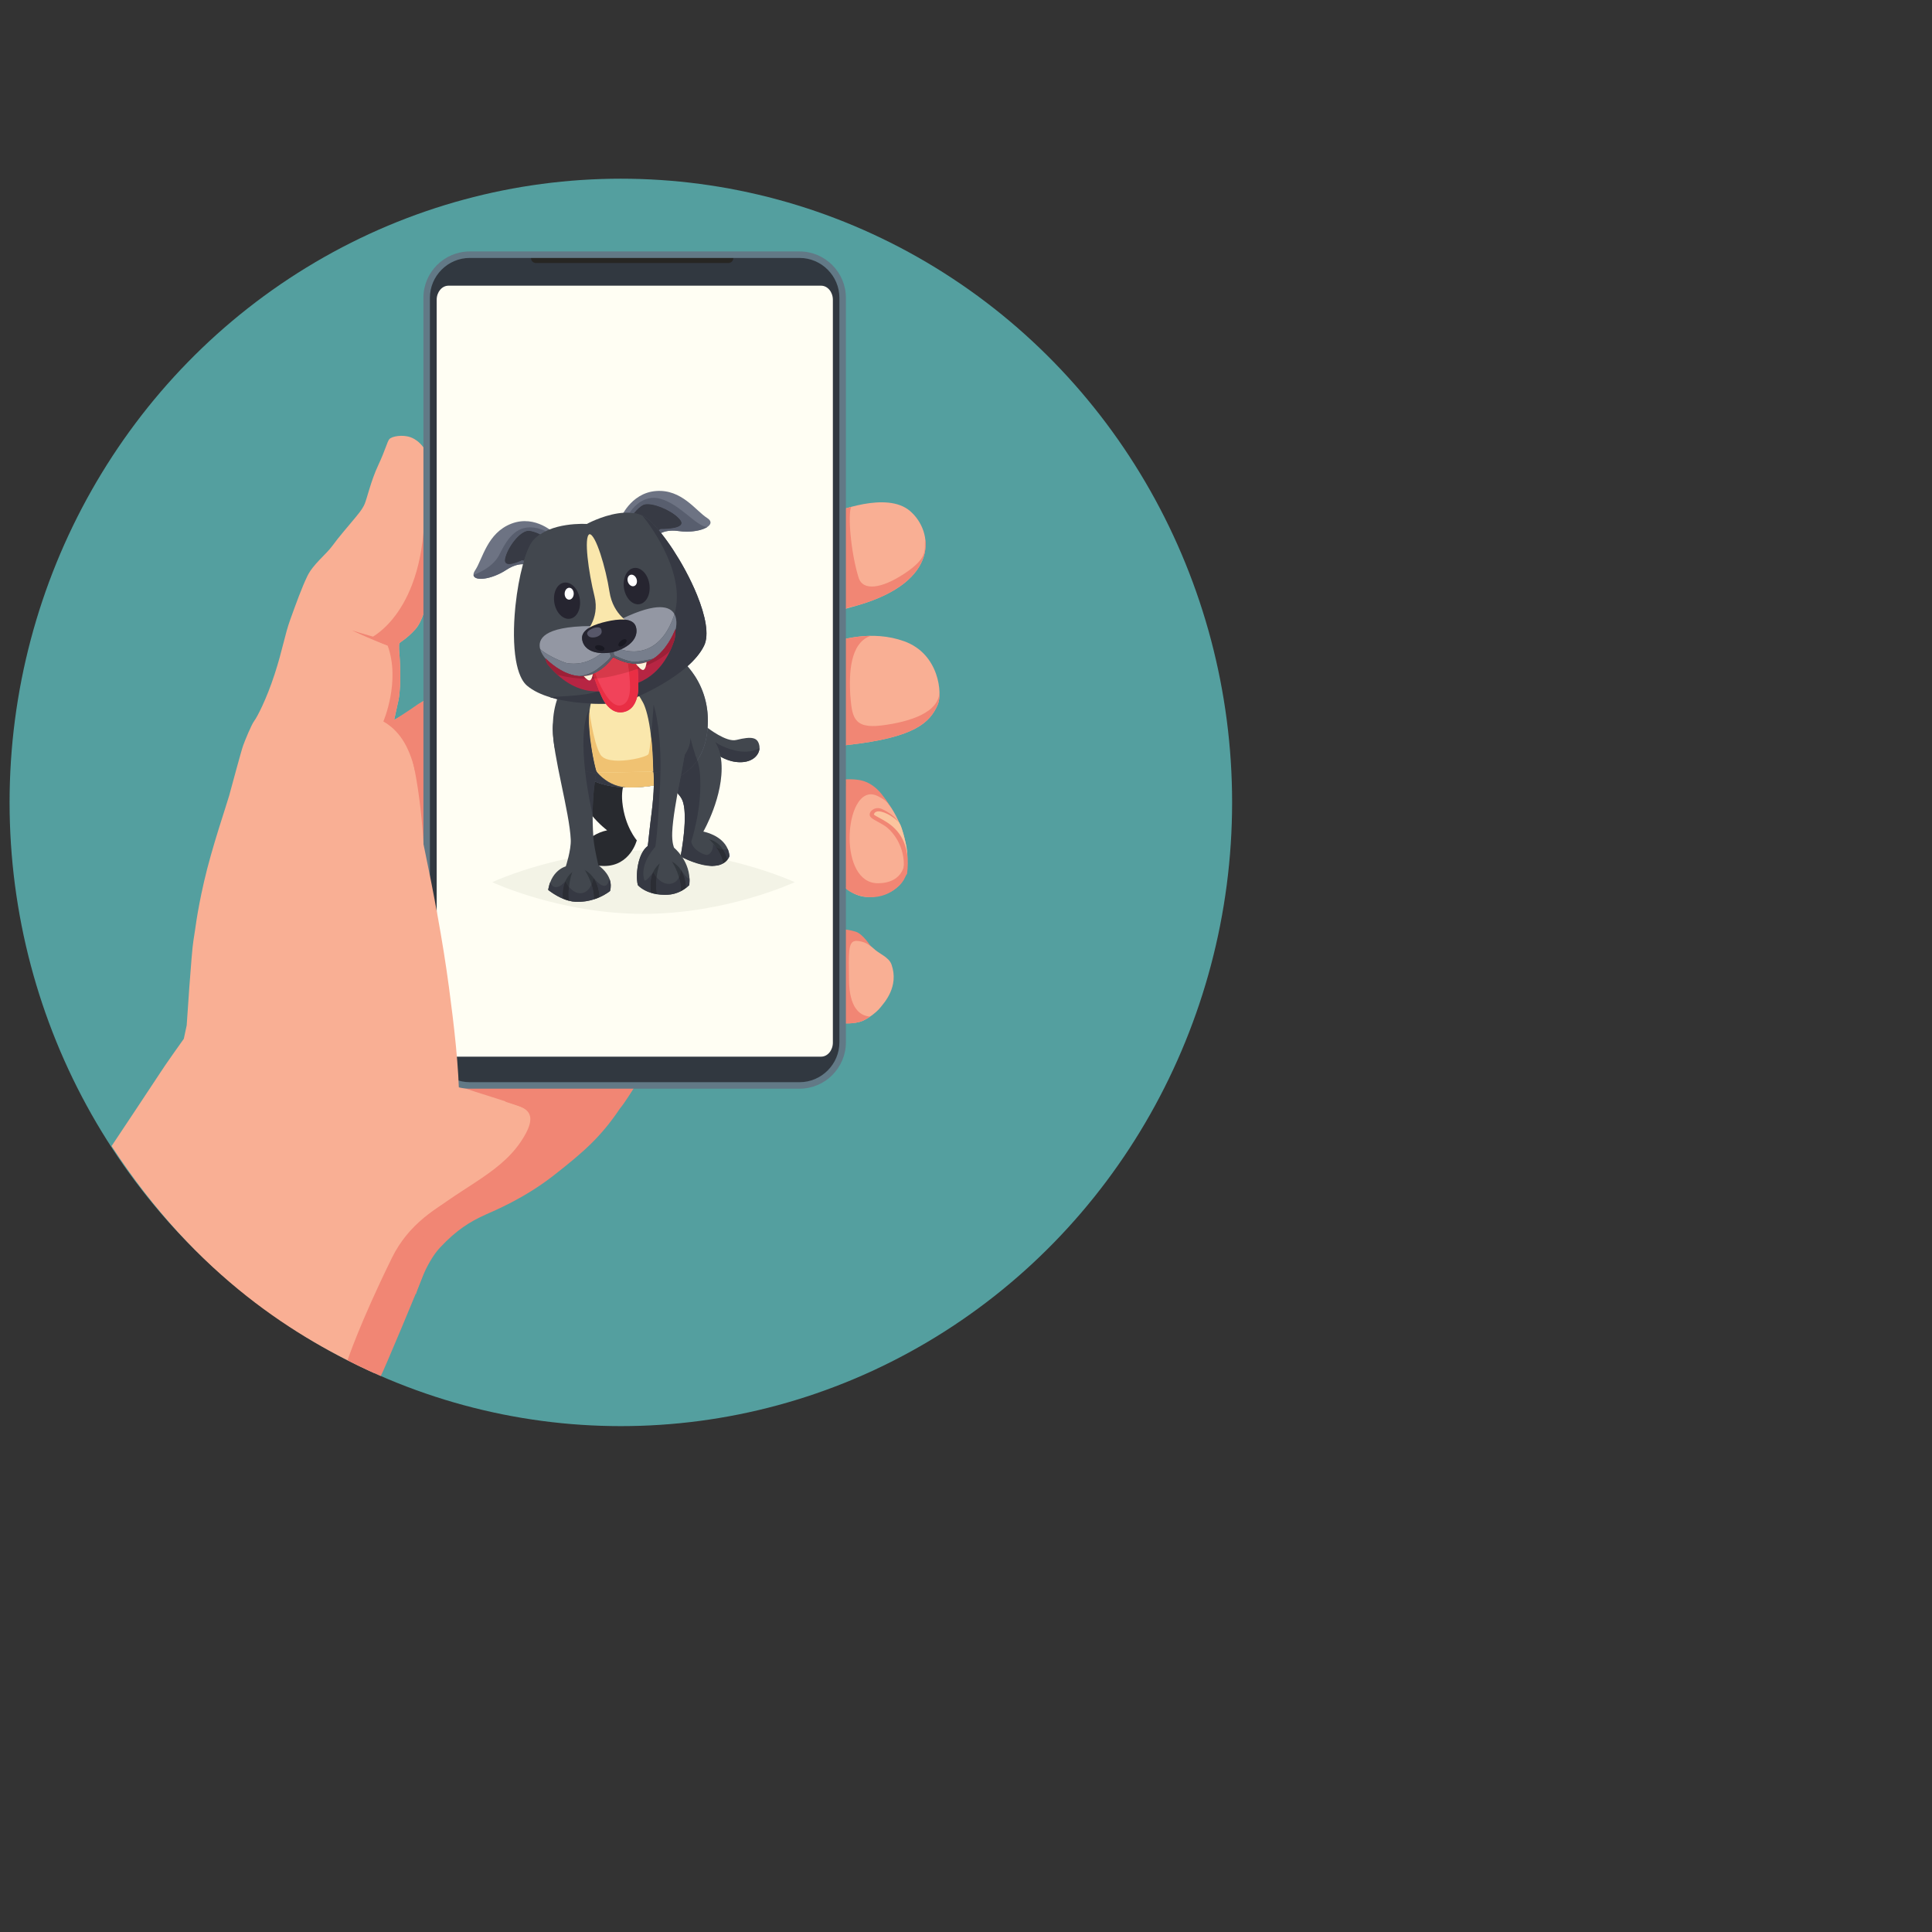<?xml version="1.0" encoding="UTF-8" standalone="no"?>
<svg
   xmlns:dc="http://purl.org/dc/elements/1.1/"
   xmlns:cc="http://creativecommons.org/ns#"
   xmlns:rdf="http://www.w3.org/1999/02/22-rdf-syntax-ns#"
   xmlns:svg="http://www.w3.org/2000/svg"
   xmlns="http://www.w3.org/2000/svg"
   xmlns:sodipodi="http://sodipodi.sourceforge.net/DTD/sodipodi-0.dtd"
   xmlns:inkscape="http://www.inkscape.org/namespaces/inkscape"
   version="1.1"
   id="svg2"
   xml:space="preserve"
   width="1200"
   height="1200"
   viewBox="0 0 1200 1200"
   sodipodi:docname="Logo.svg"
   inkscape:version="1.0.2 (e86c870879, 2021-01-15, custom)"><rect x="0" y="0" width="1200" height="1200" fill="#333333" stroke="none"/><defs
     id="defs6"><clipPath
       clipPathUnits="userSpaceOnUse"
       id="clipPath20"><path
         d="M 7297.91,695.469 H 7946 l -230,326.661 230,332.06 h -648.09 z"
         id="path18" /></clipPath><linearGradient
       x1="0"
       y1="0"
       x2="1"
       y2="0"
       gradientUnits="userSpaceOnUse"
       gradientTransform="matrix(-648.086,6.69e-5,-1.13e-5,-3830.3,7946,1024.83)"
       spreadMethod="pad"
       id="linearGradient26"><stop
         style="stop-opacity:1;stop-color:#f14532"
         offset="0"
         id="stop22" /><stop
         style="stop-opacity:1;stop-color:#521c15"
         offset="1"
         id="stop24" /></linearGradient><clipPath
       clipPathUnits="userSpaceOnUse"
       id="clipPath36"><path
         d="m 1702.18,695.469 h -648.09 l 230,326.661 -230,332.06 h 648.09 z"
         id="path34" /></clipPath><linearGradient
       x1="0"
       y1="0"
       x2="1"
       y2="0"
       gradientUnits="userSpaceOnUse"
       gradientTransform="matrix(648.086,-6.69e-5,-1.13e-5,-3830.3,1054.09,1024.82)"
       spreadMethod="pad"
       id="linearGradient42"><stop
         style="stop-opacity:1;stop-color:#f14532"
         offset="0"
         id="stop38" /><stop
         style="stop-opacity:1;stop-color:#521c15"
         offset="1"
         id="stop40" /></linearGradient><clipPath
       clipPathUnits="userSpaceOnUse"
       id="clipPath52"><path
         d="m 7297.91,695.469 262.3,108.011 v 658.72 l -262.3,-108.01 z"
         id="path50" /></clipPath><linearGradient
       x1="0"
       y1="0"
       x2="1"
       y2="0"
       gradientUnits="userSpaceOnUse"
       gradientTransform="matrix(-262.304,0,0,-262.304,7560.21,1078.84)"
       spreadMethod="pad"
       id="linearGradient58"><stop
         style="stop-opacity:1;stop-color:#6a2816"
         offset="0"
         id="stop54" /><stop
         style="stop-opacity:1;stop-color:#d82724"
         offset="1"
         id="stop56" /></linearGradient><clipPath
       clipPathUnits="userSpaceOnUse"
       id="clipPath68"><path
         d="M 1702.18,695.469 1439.83,803.48 v 658.72 l 262.35,-108.01 z"
         id="path66" /></clipPath><linearGradient
       x1="0"
       y1="0"
       x2="1"
       y2="0"
       gradientUnits="userSpaceOnUse"
       gradientTransform="matrix(262.344,0,0,-262.344,1439.83,1078.84)"
       spreadMethod="pad"
       id="linearGradient74"><stop
         style="stop-opacity:1;stop-color:#6a2816"
         offset="0"
         id="stop70" /><stop
         style="stop-opacity:1;stop-color:#d82724"
         offset="1"
         id="stop72" /></linearGradient><clipPath
       clipPathUnits="userSpaceOnUse"
       id="clipPath84"><path
         d="M 7561.76,803.48 H 1439.83 v 658.72 h 6121.93 z"
         id="path82" /></clipPath><linearGradient
       x1="0"
       y1="0"
       x2="1"
       y2="0"
       gradientUnits="userSpaceOnUse"
       gradientTransform="matrix(0,658.72,658.72,0,4500.79,803.48)"
       spreadMethod="pad"
       id="linearGradient90"><stop
         style="stop-opacity:1;stop-color:#ea3021"
         offset="0"
         id="stop86" /><stop
         style="stop-opacity:1;stop-color:#ea2623"
         offset="1"
         id="stop88" /></linearGradient></defs><sodipodi:namedview
     pagecolor="#ffffff"
     bordercolor="#666666"
     borderopacity="1"
     objecttolerance="10"
     gridtolerance="10"
     guidetolerance="10"
     inkscape:pageopacity="0"
     inkscape:pageshadow="2"
     inkscape:window-width="2560"
     inkscape:window-height="1417"
     id="namedview4"
     showgrid="false"
     inkscape:zoom="1.4142136"
     inkscape:cx="271.34256"
     inkscape:cy="516.52626"
     inkscape:window-x="2552"
     inkscape:window-y="-8"
     inkscape:window-maximized="1"
     inkscape:current-layer="g10" /><g
     id="g10"
     inkscape:groupmode="layer"
     inkscape:label="ink_ext_XXXXXX"
     transform="matrix(1.333,0,0,-1.333,0,1200)"><g
       id="g4131"><ellipse
         style="fill:#549f9f;fill-opacity:1;stroke:none;stroke-width:3.939;stroke-linejoin:round;stroke-miterlimit:10;stroke-dasharray:none"
         id="path3981"
         cx="289.286"
         cy="-526.339"
         transform="scale(1,-1)"
         rx="284.821"
         ry="290.625" /><path
         d="m 400.35,531.269 c -4.274,0.45 -8.542,0.674 -11.914,-2.922 -3.372,-3.597 -7.643,-10.34 -7.866,-14.386 -0.228,-4.046 0.223,-10.79 1.795,-13.039 1.576,-2.248 10.118,-18.657 22.032,-18.657 11.912,0 17.308,7.194 17.981,12.14 0.675,4.945 0.448,9.665 -0.897,15.284 -1.351,5.62 -4.463,11.914 -7.159,15.526 -2.57,3.442 -4.533,6.28 -7.004,7.178 -2.473,0.9 -7.417,0.675 -7.195,-0.224 0.227,-0.9 0.227,-0.9 0.227,-0.9"
         style="fill:#f9af94;fill-opacity:1;fill-rule:nonzero;stroke:none;stroke-width:0.1"
         id="path126" /><path
         d="m 419.445,516.098 c -0.671,1.574 -4.542,5.93 -8.533,6.854 -4.361,1.009 -4.719,-2.247 -4.719,-2.247 0,-1.124 2.747,-2.056 6.292,-4.271 5.397,-3.372 11.238,-12.814 9.22,-23.153 0,0 2.221,5.8 0.395,13.733 -1.831,7.935 -2.655,9.084 -2.655,9.084"
         style="fill:#fbc49e;fill-opacity:1;fill-rule:nonzero;stroke:none;stroke-width:0.1"
         id="path128" /><path
         d="m 421.572,491.45 -1.009,1.063 0.185,0.954 c 2.004,10.237 -3.924,19.111 -8.775,22.142 -1.166,0.727 -2.231,1.308 -3.172,1.82 -2.231,1.216 -3.58,1.95 -3.58,3.276 l 0.008,0.106 c 0.014,0.162 0.034,1.154 1.369,2.102 1.086,0.77 2.683,1.096 4.375,0.336 7.24,-3.258 8.537,-7.655 8.537,-7.655 l -0.383,0.893 c -0.527,1.235 -4.73,4.663 -8.435,5.518 -1.221,0.283 -2.19,0.208 -2.795,-0.224 -0.501,-0.355 -0.672,-0.885 -0.721,-1.094 0.198,-0.268 1.506,-0.977 2.558,-1.551 0.961,-0.526 2.059,-1.121 3.268,-1.879 5.32,-3.325 11.516,-9.992 9.654,-24.163 l -1.084,-1.644"
         style="fill:#f18674;fill-opacity:1;fill-rule:nonzero;stroke:none;stroke-width:0.1"
         id="path130" /><path
         d="m 421.572,499.105 c 0,0 0.207,-10.323 -12.451,-10.431 -9.137,-0.078 -13.121,10.32 -13.236,20.717 -0.132,12.003 4.89,24.006 13.09,19.894 3.804,-1.91 4.603,-2.84 7.127,-6.751 0,0 -2.539,4.221 -5.254,7.612 -2.09,2.609 -4.916,5.038 -8.535,6.179 -3.621,1.14 -8.922,0.72 -8.922,0.72 l -2.998,-7.123 -5.394,-7.194 -2.696,-7.867 0.223,-8.543 c 0,0 1.123,-6.968 2.695,-8.767 1.574,-1.798 3.377,-4.72 3.599,-5.17 0.164,-0.328 3.48,-3.827 5.418,-5.81 -0.357,0.049 -0.597,0.084 -0.597,0.084 2.527,-2.861 12.957,-7.74 22.549,-1.347 9.587,6.394 5.382,13.797 5.382,13.797"
         style="fill:#f18674;fill-opacity:1;fill-rule:nonzero;stroke:none;stroke-width:0.1"
         id="path132" /><path
         d="m 386.78,660.91 c 3.04,0.894 26.316,10.566 37.246,1.219 10.928,-9.352 14.166,-32.755 -24.197,-43.896 -5.021,-1.457 -9.391,-2.683 -13.192,-3.712"
         style="fill:#f9af94;fill-opacity:1;fill-rule:nonzero;stroke:none;stroke-width:0.1"
         id="path134" /><path
         d="m 431.182,648.646 c -0.092,-0.23 -0.166,-0.488 -0.188,-0.809 -0.254,-3.786 1.514,-7.572 -9.592,-14.89 -11.105,-7.319 -19.179,-7.824 -21.199,-2.272 l -0.062,0.164 c -3.77,11.998 -5.111,29.649 -3.543,33.201 -4.908,-1.312 -8.709,-2.804 -9.818,-3.13 l -0.139,-45.312 c 1.221,-0.093 2.536,-0.142 3.674,-0.069 1.007,0.28 2.043,0.57 3.119,0.873 0.847,0.362 2.156,0.773 3.634,1.183 l 0.108,-0.033 0.142,0.102 c 0.118,0.032 0.233,0.064 0.353,0.096 0.167,0.026 0.384,0.035 0.622,0.039 0.506,0.146 1.016,0.293 1.536,0.444 25.236,7.328 32.468,19.961 31.353,30.413"
         style="fill:#f18674;fill-opacity:1;fill-rule:nonzero;stroke:none;stroke-width:0.1"
         id="path136" /><path
         d="m 380.965,598.327 c 10.239,4.411 25.592,8.395 40.318,3.11 16.383,-5.878 17.877,-24.406 15.703,-29.447 -3.662,-8.476 -10.626,-15.423 -42.178,-18.904 -31.545,-3.481 -40.908,-1.498 -40.908,-1.498"
         style="fill:#f9af94;fill-opacity:1;fill-rule:nonzero;stroke:none;stroke-width:0.1"
         id="path138" /><path
         d="m 436.986,571.99 c 0.575,1.332 0.887,3.608 0.746,6.339 0.26,-9.939 -13.47,-14.448 -26.931,-16.131 -13.459,-1.682 -13.793,4.375 -14.633,14.478 -0.463,9.025 -0.373,23.886 9.516,27.258 0,0 -0.074,0.004 -0.187,0.008 -4.712,-0.071 -9.272,-0.78 -13.478,-1.843 -0.264,-0.082 -0.527,-0.157 -0.79,-0.246 -7.36,-2.459 -8.994,-9.441 -8.994,-9.441 l 1.353,-39.564 h 6.74 c 0,0 0.34,-0.143 2.557,0.032 0.637,0.068 1.269,0.134 1.923,0.206 31.552,3.481 38.516,10.428 42.178,18.904"
         style="fill:#f18674;fill-opacity:1;fill-rule:nonzero;stroke:none;stroke-width:0.1"
         id="path140" /><path
         d="m 390.906,536.59 c -2.921,0.074 -2.697,1.423 -3.968,0.074 -1.276,-1.349 -1.651,-4.345 -2.174,-5.844 -0.526,-1.499 -0.3,-2.773 -0.449,-4.271 -0.152,-1.499 -0.077,-2.397 0.898,-2.248 0.976,0.149 1.947,0.749 2.396,1.349 0.452,0.599 1.725,2.547 1.874,2.922 0.151,0.375 1.052,1.948 1.798,2.622 0.749,0.676 3.223,2.023 2.849,3.222 -0.376,1.198 0.749,1.649 -0.749,2.174 -1.499,0.524 -2.475,0 -2.475,0"
         style="fill:#dc8e5b;fill-opacity:1;fill-rule:nonzero;stroke:none;stroke-width:0.1"
         id="path146" /><path
         d="m 386.486,468.704 c 1.276,-0.15 5.17,-0.45 6.145,-1.124 0.975,-0.675 2.836,-1.404 2.879,-2.388 0.045,-0.984 0.268,-1.434 -0.183,-2.708 -0.448,-1.274 -0.222,-1.873 -1.348,-3.222 -1.122,-1.349 0,-1.124 -2.545,-3.971 -2.549,-2.847 -2.475,-3.746 -3.825,-5.47 -1.346,-1.723 -2.697,-2.548 -2.997,-2.248 -0.297,0.3 -3.372,2.773 -3.819,3.896 -0.451,1.124 -0.148,4.646 -0.148,5.995 0,1.349 -0.303,5.62 0.595,6.594 0.898,0.973 5.246,4.646 5.246,4.646"
         style="fill:#dc8e5b;fill-opacity:1;fill-rule:nonzero;stroke:none;stroke-width:0.1"
         id="path148" /><path
         d="m 74.404,399.993 c 2.248,3.596 11.238,16.184 11.238,16.184 l 1.351,6.294 c 0,0 2.247,34.618 3.148,39.563 0.898,4.946 1.347,11.69 4.945,27.425 3.598,15.734 10.564,35.966 11.69,40.012 1.121,4.046 5.617,20.906 6.517,23.377 0.897,2.474 3.822,9.667 5.171,11.465 1.351,1.798 5.619,9.89 9.44,21.58 3.823,11.688 4.721,18.432 7.42,25.85 2.698,7.418 5.168,14.386 7.868,20.006 2.697,5.621 8.767,10.116 11.686,14.162 2.923,4.047 7.644,9.441 9.67,11.913 2.022,2.473 4.269,4.946 5.394,7.644 1.123,2.697 2.918,10.789 6.294,17.983 3.372,7.194 4.185,10.993 5.166,12.139 1.165,1.353 6.093,2.249 9.893,0.898 1.652,-0.588 6.969,-2.921 9.664,-12.588 2.701,-9.665 4.274,-41.585 1.352,-51.926 -2.924,-10.34 -4.722,-20.456 -8.768,-24.951 -4.047,-4.496 -6.969,-5.845 -7.42,-6.519 -0.447,-0.674 0,-5.17 0,-5.17 0,0 1.125,-13.488 -0.447,-21.354 0,0 -1.801,-8.318 -2.025,-9.217 0,0 3.822,2.023 5.845,3.371 2.024,1.349 8.768,6.295 9.891,6.745 1.124,0.448 2.474,1.797 3.598,2.022 1.123,0.224 84.521,-32.595 85.867,-39.787 1.35,-7.192 8.094,-21.129 13.041,-38.215 4.945,-17.083 8.539,-39.562 6.74,-49.901 -1.795,-10.341 -4.494,-24.278 -4.494,-24.278 l -4.044,-17.533 c 0,0 -7.645,-13.263 -8.319,-14.613 -0.676,-1.349 -3.147,-2.92 -3.822,-4.269 -0.674,-1.35 -12.589,-15.062 -18.432,-19.558 -5.842,-4.495 -8.993,-8.541 -10.565,-9.892 -1.572,-1.346 -10.117,-6.742 -17.984,-10.788 -7.867,-4.044 -11.692,-6.292 -16.41,-9.662 -4.721,-3.376 -8.092,-4.499 -11.238,-9.218 -3.148,-4.721 -11.014,-7.644 -12.589,-11.69 -1.574,-4.048 -18.039,-37.422 -26.377,-57.066 -35.294,16.02 -82.401,44.367 -122.37,105.779 0,0 21.126,31.719 22.415,33.783 z"
         style="fill:#f9af94;fill-opacity:1;fill-rule:nonzero;stroke:none;stroke-width:0.1"
         id="path150"
         sodipodi:nodetypes="cccccccccccccccccccccccccccccccccccccccccsc" /><path
         d="m 202.985,576.901 c -1.124,-0.225 -2.474,-1.574 -3.598,-2.022 -1.123,-0.45 -7.867,-5.396 -9.891,-6.745 -2.023,-1.348 -5.845,-3.371 -5.845,-3.371 0.224,0.899 2.025,9.217 2.025,9.217 1.572,7.866 0.447,21.354 0.447,21.354 0,0 -0.447,4.496 0,5.17 0.451,0.674 3.373,2.023 7.42,6.519 4.046,4.495 5.844,14.611 8.768,24.951 2.922,10.341 1.349,42.261 -1.352,51.926 l -0.018,0.063 c -2.001,-1.598 -3.259,-7.189 -3.142,-18.965 0.504,-50.474 -25.235,-62.083 -25.235,-62.083 l 8.075,-3.534 c 6.058,-16.657 -2.02,-35.332 -2.02,-35.332 7.069,-4.038 11.862,-10.978 14.766,-22.966 0,0 13.601,19.133 21.402,31.454 -6.941,2.722 -11.546,4.416 -11.802,4.364"
         style="fill:#f18674;fill-opacity:1;fill-rule:nonzero;stroke:none;stroke-width:0.1"
         id="path152" /><path
         d="m 252.438,553.298 c -1.795,4.497 -22.028,27.426 -22.028,27.426 0,0 -16.644,-2.444 -20.01,-3.021 -3.371,-0.578 -13.173,-3.839 -15.508,-5.522 -3.843,-2.77 -11.222,-7.438 -11.222,-7.438 4.042,-3.147 13.792,-17.076 15.143,-91.257 1.345,-74.18 12.588,-71.933 16.633,-73.281 4.044,-1.349 -8.307,-3.354 -0.76,-6.324 15.209,-5.988 52.235,-13.189 52.683,-29.375 0,0 14.045,13.635 19.231,21.483 2.779,3.244 5.182,6.371 6.299,8.608 3.597,7.195 -38.664,154.206 -40.461,158.701"
         style="fill:#f18674;fill-opacity:1;fill-rule:nonzero;stroke:none;stroke-width:0.1"
         id="path154" /><path
         d="m 185.514,598.232 c -2.362,-0.501 -18.749,6.915 -21.639,8.315 1.195,-0.432 19.25,-5.977 21.031,-5.464 l 0.608,-2.851"
         style="fill:#f18674;fill-opacity:1;fill-rule:nonzero;stroke:none;stroke-width:0.1"
         id="path156" /><path
         d="m 406.867,458.438 c 2.7,-2.698 7.299,-4.086 8.541,-7.642 3.598,-10.284 -3.371,-17.759 -5.171,-20.006 -1.795,-2.249 -5.167,-4.721 -7.866,-6.07 -2.695,-1.348 -7.867,-1.575 -9.666,-1.124 -1.799,0.45 -7.418,1.798 -8.764,4.271 -1.351,2.472 -2.473,12.363 -3.371,15.285 -0.903,2.923 4.268,13.713 5.619,14.61 1.345,0.901 14.608,5.846 14.608,5.846 l 6.07,-5.17"
         style="fill:#f9af94;fill-opacity:1;fill-rule:nonzero;stroke:none;stroke-width:0.1"
         id="path158" /><path
         d="m 291.471,394.479 c -5.123,-7.735 -9.028,-11.326 -15.838,-18.248 0.109,0.334 0.184,0.644 0.184,0.876 0,1.012 -2.7,3.371 -3.711,4.384 -1.012,1.009 -24.612,6.405 -24.612,6.405 8.196,-2.703 11.541,-6.418 11.774,-10.586 -3.677,5.86 -15.927,7.36 -15.927,7.36 13.515,-4.457 18.75,-11.25 8.854,-20.811 -7.158,-7.491 -18.111,-14.7 -25.021,-19.086 -11.823,-6.891 -23.496,-19.709 -27.316,-26.991 -2.242,-4.274 -6.034,-13.045 -6.181,-20.889 0,0 4.352,14.533 11.319,21.981 7.891,8.444 14.127,12.14 21.101,15.322 4.389,2.006 18.109,7.528 32.077,18.474 13.792,10.812 21.789,17.779 30.667,31 2.638,3.219 5.275,7.725 7.666,11.333 l -5.036,-0.524"
         style="fill:#f18674;fill-opacity:1;fill-rule:nonzero;stroke:none;stroke-width:0.1"
         id="path160" /><path
         d="m 382.59,452.593 c 1.573,2.923 5.177,4.261 6.735,5.262 1.824,1.172 4.628,3.368 7.845,3.875 2.337,0.368 6.133,-0.141 8.687,-2.602 0,0 -3.789,5.94 -7.08,6.953 -2.587,0.796 -4.721,1.125 -6.747,1.125 -2.022,0 -1.346,0.52 -2.471,0.673 l -0.636,-1.652 v -4.377 c 0,0 -2.512,-3.187 -2.962,-3.412 -0.447,-0.225 -3.371,-5.845 -3.371,-5.845"
         style="fill:#f18674;fill-opacity:1;fill-rule:nonzero;stroke:none;stroke-width:0.1"
         id="path162" /><path
         d="m 405.467,426.529 c -5,0.365 -9.693,4.244 -9.859,16.968 -0.168,12.724 -0.387,17.408 2.57,18.233 2.462,0.685 -1.658,3.462 -1.658,3.462 0,0 -3.589,0.259 -4.102,-0.827 -0.515,-1.084 -4.398,-1.492 -4.771,-5.808 -0.375,-4.315 -1.784,-0.775 -2.381,-6.69 -0.605,-5.918 0.109,-3.762 0.621,-8.37 0.517,-4.609 0.955,-5.893 1.379,-8.461 0.424,-2.568 -1.003,-3.757 1.817,-6.561 2.82,-2.803 2.344,-5.053 3.929,-5.124 3.894,-0.173 7.141,0.472 8.525,1.041 2.262,0.931 3.93,2.137 3.93,2.137"
         style="fill:#f18674;fill-opacity:1;fill-rule:nonzero;stroke:none;stroke-width:0.1"
         id="path164" /><path
         d="m 218.906,394.456 c -11.082,0 -20.098,9.016 -20.098,20.098 v 346.899 c 0,11.082 9.016,20.098 20.098,20.098 h 153.631 c 11.082,0 20.099,-9.016 20.099,-20.098 v -346.899 c 0,-11.082 -9.017,-20.098 -20.099,-20.098 h -153.631"
         style="fill:#313840;fill-opacity:1;fill-rule:nonzero;stroke:none;stroke-width:0.1"
         id="path166" /><path
         d="m 249.684,779.929 h 89.744"
         style="fill:none;stroke:#272623;stroke-width:4.5;stroke-linecap:round;stroke-linejoin:miter;stroke-miterlimit:10;stroke-dasharray:none;stroke-opacity:1"
         id="path172" /><path
         d="m 372.537,783.066 h -153.631 c -11.917,0 -21.612,-9.696 -21.612,-21.613 v -346.899 c 0,-11.917 9.695,-21.612 21.612,-21.612 h 153.631 c 11.917,0 21.613,9.695 21.613,21.612 v 346.899 c 0,11.917 -9.696,21.613 -21.613,21.613 z m 0,-3.029 c 10.221,0 18.584,-8.363 18.584,-18.584 v -346.899 c 0,-10.221 -8.363,-18.584 -18.584,-18.584 h -153.631 c -10.221,0 -18.584,8.363 -18.584,18.584 v 346.899 c 0,10.221 8.363,18.584 18.584,18.584 h 153.631"
         style="fill:#627986;fill-opacity:1;fill-rule:nonzero;stroke:none;stroke-width:0.1"
         id="path168" /><path
         d="m 388.081,414.439 c 0,-3.613 -2.458,-6.568 -5.462,-6.568 H 208.937 c -3.005,0 -5.462,2.955 -5.462,6.568 v 346.098 c 0,3.613 2.457,6.568 5.462,6.568 h 173.682 c 3.004,0 5.462,-2.955 5.462,-6.568 V 414.439"
         style="fill:#fffef3;fill-opacity:1;fill-rule:nonzero;stroke:none;stroke-width:0.119"
         id="path170" /><path
         d="m 189.039,544.911 c 2.418,-12.093 14.372,-61.137 20.166,-104.799 2.281,-17.208 4.745,-37.582 4.745,-53.732 0,0 0.253,-10.348 -14.12,-3.332 -17.142,8.369 -26.301,2.699 -29,12.814 -2.697,10.118 -7.42,32.373 -9.443,40.467 -2.022,8.093 -2.022,37.767 -2.022,43.162 0,5.397 4.721,22.932 9.444,28.328 4.72,5.395 20.23,37.092 20.23,37.092"
         style="fill:#f9af94;fill-opacity:1;fill-rule:nonzero;stroke:none;stroke-width:0.1"
         id="path176" /><path
         d="m 252.195,363.859 c -17.389,-15.566 -54.396,-18.871 -69.537,-49.661 -15.141,-30.788 -20.716,-47.821 -20.716,-47.821 0,0 7.26,-3.758 15.477,-7.31 0.842,1.085 18.022,42.19 19.372,46.012 1.345,3.818 2.371,8.371 3.945,12.419 1.575,4.046 9.441,6.969 12.589,11.69 3.146,4.719 6.517,5.842 11.238,9.218 4.718,3.37 8.543,5.618 16.41,9.662 7.867,4.046 16.412,9.442 17.984,10.788 1.572,1.351 4.723,5.397 10.565,9.892 2.058,1.583 4.866,4.31 7.674,7.236 1.765,3.046 3.593,6.983 3.384,6.358 -0.926,-2.769 -14.073,-5.671 -28.385,-18.482"
         style="fill:#f18674;fill-opacity:1;fill-rule:nonzero;stroke:none;stroke-width:0.1"
         id="path178"
         sodipodi:nodetypes="ccccccccccccsc" /><path
         d="m 262.111,611.993 v 18.874 l -5.951,-12.14 -7.591,4.211 -1.18,0.618 0.014,0.029 8.757,-4.858 5.951,12.14 10e-4,-18.848 -10e-4,-0.026"
         style="fill:#e886a5;fill-opacity:1;fill-rule:nonzero;stroke:none;stroke-width:0.1"
         id="path212" /><path
         d="m 282.4,679.776 c 0.002,0 0.003,0 0.004,10e-4 -10e-4,-10e-4 -0.002,-10e-4 -0.004,-10e-4 m 0.005,10e-4 c 0.001,0 0.001,0 0.002,0 -10e-4,0 -10e-4,0 -0.002,0 m 0.008,0.002 c 10e-4,0 10e-4,0 0.002,0.001 -0.001,-0.001 -0.001,-0.001 -0.002,-0.001 m 0.002,0.001 c 10e-4,0 0.002,0 0.003,10e-4 -0.001,-10e-4 -0.002,-10e-4 -0.003,-10e-4 m 0.004,10e-4 v 0 0 m 0,0 c 0,0 0,0 0.001,0 v 0 c -0.001,0 -0.001,0 -0.001,0"
         style="fill:#e6979e;fill-opacity:1;fill-rule:nonzero;stroke:none;stroke-width:0.1"
         id="path224" /><path
         d="m 194.841,330.003 c 18,16.333 36.999,22.333 47.666,38 10.667,15.667 0.334,16.334 -6.333,18.667 -6.667,2.333 28.667,-0.667 29.667,-1 1,-0.334 0,-20 0,-20 l -18,-16.334 c 0,0 -52.001,-24 -54.334,-28.333 -2.333,-4.333 1.334,9 1.334,9"
         style="fill:#f18674;fill-opacity:1;fill-rule:nonzero;stroke:none;stroke-width:0.1"
         id="path566" /><path
         d="m 299.83,474.393 c -38.922,0 -70.475,14.77 -70.475,14.77 0,0 14.215,6.654 35.332,11.03 -0.545,-2.133 -1.059,-3.666 -1.059,-3.666 0,0 -2.255,-0.555 -4.438,-2.832 -1.055,-1.1 -2.094,-2.602 -2.851,-4.633 -0.129,-0.324 -0.242,-0.666 -0.346,-1.024 -0.161,-0.529 -0.306,-1.092 -0.419,-1.689 -0.056,-0.256 -0.104,-0.512 -0.145,-0.785 v 0 0 0 0 h 3.1e-4 c 2.5e-4,-6.9e-4 8.1e-4,-6.9e-4 0.002,-10e-4 0.001,-6.8e-4 0.003,-0.002 0.004,-0.005 5.6e-4,0 8e-4,-6.8e-4 0.001,-10e-4 0.004,-0.003 0.01,-0.008 0.017,-0.014 6.4e-4,-6.8e-4 8e-4,-6.8e-4 0.001,-0.001 3.2e-4,0 6.5e-4,0 8e-4,-6.9e-4 3.3e-4,0 6.5e-4,0 0.001,-10e-4 0.015,-0.013 0.037,-0.03 0.065,-0.052 3.1e-4,0 6.4e-4,-10e-4 0.001,-10e-4 0.001,-10e-4 0.004,-0.003 0.005,-0.005 3.3e-4,-6.8e-4 3.3e-4,-6.8e-4 6.5e-4,-6.8e-4 8e-4,-9.4e-4 0.001,-0.001 0.002,-0.001 3.3e-4,-10e-4 8.2e-4,-10e-4 0.001,-10e-4 0.005,-0.005 0.011,-0.008 0.017,-0.014 8e-4,0 0.001,-9.4e-4 0.003,-10e-4 0,0 0,0 3.2e-4,-10e-4 10e-4,-0.001 0.002,-0.001 0.004,-0.002 3.3e-4,-6.9e-4 8.1e-4,-6.9e-4 0.001,-0.001 0.611,-0.484 3.276,-2.521 6.682,-3.963 v 0 c 0.862,-0.367 1.772,-0.691 2.707,-0.938 v 0 c 1.079,-0.299 2.207,-0.495 3.326,-0.538 h 0.025 v 0 c 0.308,-0.011 0.612,-0.017 0.912,-0.017 0.946,0 1.857,0.055 2.731,0.152 2.09,0.231 3.963,0.707 5.578,1.275 0.411,0.143 0.806,0.294 1.185,0.45 3.514,1.435 5.536,3.173 5.557,3.191 v 0 0 0 0 c 0.215,0.844 0.322,1.669 0.321,2.477 0,1.038 -0.177,2.048 -0.531,3.026 -0.33,0.947 -0.822,1.869 -1.482,2.773 -0.862,1.199 -2.002,2.346 -3.421,3.454 0.728,-0.056 1.508,-0.087 2.345,-0.087 6.907,0 10.864,3.81 13.003,7.131 1.761,0.06 3.537,0.091 5.33,0.091 0.011,0 0.026,0 0.038,0 -0.957,-1.403 -1.671,-3.136 -2.17,-4.975 -1.097,-3.994 -1.167,-8.478 -0.519,-11.079 0.003,-0.015 0.008,-0.031 0.011,-0.046 v 0 c 0.035,-0.044 1.873,-2.297 6.115,-3.615 8.1e-4,-0.006 0.001,-0.011 0.002,-0.017 0.831,-0.265 1.77,-0.51 2.834,-0.728 v 0 0 c -0.007,0.031 -0.013,0.063 -0.019,0.095 1.131,-0.178 2.378,-0.282 3.751,-0.282 v 0 0 c 0.313,0 0.631,0.005 0.957,0.016 0.012,9.5e-4 0.024,9.5e-4 0.036,10e-4 v 0 0 c 2.361,0.079 4.377,0.705 5.979,1.473 0.414,0.196 0.801,0.403 1.159,0.61 0.105,0.061 0.209,0.124 0.309,0.185 1.854,1.132 2.862,2.262 2.862,2.262 0.008,0.085 0.016,0.162 0.024,0.247 0.068,0.648 0.098,1.284 0.098,1.903 0,0.335 -0.009,0.666 -0.026,0.99 -0.209,4.016 -1.716,7.328 -3.294,9.743 2.212,-1.139 8.302,-4.001 13.797,-4.001 v 0 0 c 0.91,0 1.724,0.085 2.449,0.222 0.121,0.026 0.234,0.051 0.346,0.077 v 0 c 0.731,0.167 1.362,0.395 1.907,0.661 0.182,0.089 0.354,0.181 0.517,0.278 v 0 c 0.757,0.433 1.323,0.94 1.743,1.421 19.024,-4.339 31.567,-10.21 31.567,-10.21 0,0 -31.553,-14.77 -70.475,-14.77 m 17.403,27.395 c -0.358,0.485 -0.709,0.921 -1.04,1.307 0.419,-0.042 0.834,-0.085 1.25,-0.13 -0.083,-0.482 -0.155,-0.88 -0.21,-1.177"
         style="fill:#f3f3e6;fill-opacity:1;fill-rule:nonzero;stroke:none;stroke-width:0.083"
         id="path2255" /><path
         d="m 353.9,551.588 c -0.185,-3.447 -3.761,-7.276 -11.042,-6.39 -3.334,0.41 -6.395,1.885 -8.852,3.515 -3.624,2.38 -5.952,5.068 -5.952,5.068 0,0 -4.341,3.779 -3.302,6.143 1.248,2.832 2.593,2.935 4.969,1.177 0,0 8.682,-6.825 13.322,-5.673 7.378,1.826 9.963,1.194 10.752,-2.5 0.097,-0.435 0.129,-0.879 0.105,-1.339"
         style="fill:#42474e;fill-opacity:1;fill-rule:nonzero;stroke:none;stroke-width:0.083"
         id="path2257" /><path
         d="m 344.918,545.069 c -0.651,0 -1.337,0.041 -2.06,0.13 -2.565,0.315 -4.968,1.261 -7.059,2.423 -0.493,2.593 -1.393,4.864 -2.595,6.855 2.136,-1.461 5.287,-3.039 9.742,-4.031 1.461,-0.327 2.818,-0.467 4.07,-0.467 2.831,-8.5e-4 5.125,0.717 6.884,1.61 -0.167,-3.105 -3.086,-6.52 -8.982,-6.52"
         style="fill:#363943;fill-opacity:1;fill-rule:nonzero;stroke:none;stroke-width:0.083"
         id="path2259" /><path
         d="m 339.894,501.339 c 0,0 -0.209,-0.785 -0.942,-1.706 -0.435,-0.555 -1.063,-1.169 -1.957,-1.681 -0.652,-0.384 -1.45,-0.717 -2.424,-0.939 -0.113,-0.025 -0.226,-0.051 -0.346,-0.077 -0.725,-0.137 -1.538,-0.222 -2.448,-0.222 -6.435,0 -13.684,3.924 -14.57,4.411 l -0.089,0.051 c 0,0 4.043,20.382 0.515,26.823 -4.961,9.068 -23.8,12.302 -23.8,12.302 l 4.204,23.367 0.878,4.88 c 0,0 11.284,0.282 21.44,-3.89 h 0.008 c 7.821,-3.208 14.973,-9.052 15.786,-19.69 1.192,-15.578 -8.425,-32.223 -8.425,-32.223 0,0 8.626,-1.519 11.381,-8.139 0.411,-0.972 0.685,-2.056 0.789,-3.267"
         style="fill:#42474e;fill-opacity:1;fill-rule:nonzero;stroke:none;stroke-width:0.083"
         id="path2261" /><path
         d="m 301.739,544.249 c 0,0 -13.38,-1.556 -11.768,-17.785 1.132,-11.417 6.747,-17.785 6.747,-17.785 0,0 -2.982,-11.968 -15.221,-11.968 -12.24,0 -12.397,6.483 -12.397,6.483 0,0 4.237,8.144 13.809,10.139 0,0 -14.907,10.97 -14.122,24.933 0.784,13.961 16.634,20.942 32.952,5.983"
         style="fill:#282a2f;fill-opacity:1;fill-rule:nonzero;stroke:none;stroke-width:0.083"
         id="path2263" /><path
         d="m 314.252,595.282 c 0,0 18.726,-11.956 15.135,-37.225 -3.591,-25.269 -30.526,-24.726 -37.195,-24.726 -6.669,0 -28.217,1.358 -28.73,24.183 -0.513,22.824 10.998,35.321 17.957,38.312 17.699,7.607 32.834,-0.543 32.834,-0.543"
         style="fill:#6d7383;fill-opacity:1;fill-rule:nonzero;stroke:none;stroke-width:0.083"
         id="path2265" /><path
         d="m 329.778,562.116 c -0.065,-1.314 -0.193,-2.67 -0.395,-4.061 -0.419,-2.926 -1.144,-5.511 -2.126,-7.789 -2.223,-5.196 -5.735,-8.796 -9.713,-11.296 -9.319,-5.852 -21.223,-5.639 -25.355,-5.639 -0.121,0 -0.25,0 -0.387,0.008 -0.129,0 -0.258,0 -0.395,0.009 -3.23,0.043 -8.86,0.469 -14.216,2.747 -1.611,0.674 -3.189,1.527 -4.68,2.576 -4.945,3.515 -8.836,9.299 -9.053,18.846 -0.097,4.351 0.241,8.318 0.902,11.927 2.811,15.314 11.429,23.965 17.059,26.379 17.695,7.61 32.829,-0.537 32.829,-0.537 0,0 16.721,-10.681 15.529,-33.17"
         style="fill:#42474e;fill-opacity:1;fill-rule:nonzero;stroke:none;stroke-width:0.083"
         id="path2267" /><path
         d="m 334.57,497.013 v 0 c 0.731,0.167 1.362,0.395 1.907,0.661 -0.545,-0.266 -1.177,-0.494 -1.907,-0.661 v 0"
         style="fill:#6bb1da;fill-opacity:1;fill-rule:nonzero;stroke:none;stroke-width:0.083"
         id="path2269" /><path
         d="m 331.775,496.715 v 0 c -4.871,0.464 -9.463,1.841 -13.81,4.02 -0.244,0.373 -0.49,0.724 -0.733,1.053 0.421,2.275 1.844,10.479 1.844,17.447 0,3.567 -0.374,6.809 -1.445,8.765 -0.51,0.932 -1.166,1.804 -1.935,2.615 0.495,2.723 1.019,5.475 1.53,8.158 2.896,1.764 5.557,4.098 7.676,7.188 0.641,-1.959 1.081,-4.125 1.267,-6.521 1.192,-15.578 -4.083,-31.387 -4.083,-31.387 0.689,-3.768 5.425,-5.942 6.981,-6.168 0.078,-0.011 0.155,-0.017 0.234,-0.017 1.732,0 3.304,2.756 2.888,5.293 0.141,-0.36 0.557,-0.836 1.154,-1.294 1.472,-2.006 3.059,-4.78 3.651,-7.915 v 0 c -0.164,-0.097 -0.335,-0.189 -0.517,-0.278 -0.545,-0.266 -1.177,-0.494 -1.907,-0.661 v 0 c -0.846,-0.102 -1.772,-0.205 -2.795,-0.299 v 0 m 7.176,2.918 c -0.416,1.514 -1.062,3.206 -2.063,4.757 0.212,-0.024 0.426,-0.037 0.642,-0.037 0.524,0 1.053,0.077 1.575,0.253 0.411,-0.972 0.685,-2.056 0.789,-3.267 0,0 -0.209,-0.785 -0.942,-1.706 v 0"
         style="fill:#363943;fill-opacity:1;fill-rule:nonzero;stroke:none;stroke-width:0.083"
         id="path2271" /><path
         d="m 317.227,538.772 v 0.002 c 0.106,0.065 0.211,0.13 0.317,0.196 2.771,1.741 5.317,4.017 7.358,6.994 8e-4,-10e-4 8e-4,-0.002 0.001,-0.005 -2.119,-3.09 -4.78,-5.424 -7.676,-7.188"
         style="fill:#585e6e;fill-opacity:1;fill-rule:nonzero;stroke:none;stroke-width:0.083"
         id="path2273" /><path
         d="m 317.227,538.774 c 0.654,3.44 1.284,6.765 1.799,9.775 0.642,0.933 1.213,1.969 1.683,3.116 0.606,1.472 0.916,3.093 0.989,4.811 0.774,-3.234 1.717,-6.329 2.37,-8.325 0.306,-0.698 0.585,-1.426 0.834,-2.186 -2.041,-2.977 -4.586,-5.253 -7.358,-6.994 -0.105,-0.066 -0.21,-0.131 -0.317,-0.196"
         style="fill:#363943;fill-opacity:1;fill-rule:nonzero;stroke:none;stroke-width:0.083"
         id="path2275" /><path
         d="m 332.189,507.161 c -0.031,0.082 -0.05,0.158 -0.052,0.226 0.004,-0.005 0.009,-0.01 0.014,-0.016 0.015,-0.07 0.027,-0.14 0.039,-0.211"
         style="fill:#585e6e;fill-opacity:1;fill-rule:nonzero;stroke:none;stroke-width:0.083"
         id="path2277" /><path
         d="m 314.547,544.226 c -0.773,-2.142 -0.991,-4.684 -0.822,-7.269 -2.022,-0.896 -4.1,-1.578 -6.137,-2.082 -0.991,-0.247 -1.973,-0.461 -2.932,-0.631 -5.388,-0.981 -10.148,-0.913 -12.468,-0.913 -0.121,0 -0.25,0 -0.387,0.008 -0.652,0.12 -1.281,0.222 -1.885,0.324 -4.881,0.793 -8.795,3.481 -11.896,6.936 -5.106,5.682 -8.038,13.445 -9.488,18.317 -0.773,2.602 -1.127,4.385 -1.16,4.59 0.121,-0.119 0.814,-0.862 1.973,-1.988 1.313,-1.28 3.238,-3.054 5.598,-4.965 0.781,-0.64 1.611,-1.297 2.489,-1.945 1.804,-1.365 3.785,-2.739 5.904,-4.018 2.948,-1.783 6.145,-3.387 9.456,-4.496 1.788,-0.606 3.616,-1.066 5.453,-1.339 1.708,-0.256 3.351,-0.358 4.921,-0.35 0.37,0 0.733,0.009 1.095,0.034 1.216,0.043 2.392,0.171 3.52,0.35 2.835,0.461 5.404,1.297 7.708,2.338 -0.282,-0.973 -0.596,-1.945 -0.942,-2.901"
         style="fill:#fae7ac;fill-opacity:1;fill-rule:nonzero;stroke:none;stroke-width:0.083"
         id="path2279" /><path
         d="m 321.2,488.081 c -0.008,-0.085 -0.016,-0.162 -0.024,-0.247 0,0 -0.499,-0.555 -1.434,-1.28 -0.644,-0.495 -1.482,-1.066 -2.513,-1.587 -1.659,-0.853 -3.81,-1.578 -6.363,-1.664 -9.762,-0.35 -13.676,4.53 -13.676,4.53 -0.66,2.593 -0.596,7.107 0.507,11.125 0.789,2.909 2.118,5.554 4.092,7.047 l 0.008,0.017 c 0.032,0.205 0.322,1.971 0.741,6.356 0.459,4.872 1.957,14.06 2.118,21.866 0.048,2.269 -0.024,4.428 -0.258,6.321 -0.016,0.111 -0.032,0.213 -0.048,0.324 -0.121,0.768 -0.37,1.553 -0.685,2.363 -0.153,0.384 -0.314,0.768 -0.499,1.152 -0.58,1.229 -1.305,2.483 -2.062,3.711 -2.134,3.464 -4.535,6.774 -4.72,9.035 -0.677,8.216 0.886,12.865 3.391,15.408 2.714,2.764 6.524,3.054 9.786,2.739 7.329,-0.708 10.873,-10.801 10.688,-17.02 -0.282,-9.188 -6.5,-33.11 -7.023,-45.899 -0.209,-4.939 0.87,-7.166 0.87,-7.166 0,0 6.717,-5.417 7.176,-14.239 0.048,-0.921 0.032,-1.894 -0.072,-2.892"
         style="fill:#42474e;fill-opacity:1;fill-rule:nonzero;stroke:none;stroke-width:0.083"
         id="path2281" /><path
         d="m 276.145,520.739 c -0.032,-5.315 0.25,-9.726 0.443,-11.782 0.217,-2.218 0.733,-5.05 1.224,-7.388 0.524,-2.551 1.015,-4.522 1.015,-4.522 1.571,-1.186 2.819,-2.414 3.745,-3.703 0.66,-0.904 1.152,-1.826 1.482,-2.773 0.628,-1.74 0.701,-3.574 0.209,-5.503 0,0 -1.78,-1.536 -4.921,-2.918 -0.781,-0.35 -1.643,-0.683 -2.577,-0.972 -2.368,-0.752 -5.227,-1.28 -8.465,-1.161 h -0.025 c -1.063,0.043 -2.126,0.222 -3.149,0.495 l -0.177,0.043 c -0.934,0.247 -1.844,0.572 -2.707,0.938 -3.89,1.647 -6.814,4.069 -6.814,4.069 0.041,0.273 0.089,0.529 0.145,0.785 0.113,0.597 0.258,1.16 0.419,1.689 0.104,0.358 0.217,0.699 0.346,1.024 0.757,2.031 1.796,3.532 2.851,4.633 2.183,2.278 4.438,2.832 4.438,2.832 0,0 2.521,7.525 2.32,12.43 -0.524,12.737 -8.417,39.423 -8.417,51.794 0,4.837 2.57,7.192 6.83,8.693 1.192,0.409 2.521,0.759 3.954,1.075 2.006,0.444 4.406,0.87 6.758,0.828 6.081,-0.102 11.872,-3.336 9.818,-17.6 -0.097,-0.682 -0.612,-1.647 -1.321,-2.781 -0.081,-0.119 -0.153,-0.247 -0.234,-0.375 -0.652,-1.007 -1.426,-2.15 -2.183,-3.344 -0.129,-0.205 -0.258,-0.409 -0.387,-0.614 -1.176,-1.886 -2.255,-3.882 -2.682,-5.733 l -0.04,-0.162 v -0.008 l -0.024,-0.128 c -0.33,-1.459 -0.604,-2.96 -0.83,-4.505 -0.773,-5.153 -1.031,-10.621 -1.047,-15.356"
         style="fill:#42474e;fill-opacity:1;fill-rule:nonzero;stroke:none;stroke-width:0.083"
         id="path2283" /><path
         d="m 268.3,480.019 v 0 h -0.025 c -1.119,0.043 -2.247,0.239 -3.326,0.538 l 0.177,-0.043 v 0 0 c 1.023,-0.273 2.087,-0.452 3.149,-0.495 h 0.025 v 0 m 3.644,0.135 c 1.771,0.197 3.387,0.571 4.821,1.026 v 0 0 c 0.258,0.08 0.51,0.163 0.757,0.249 -1.616,-0.568 -3.488,-1.044 -5.578,-1.275 m 6.763,1.725 c 0.217,0.09 0.429,0.181 0.635,0.273 v 0 0 c 3.123,1.374 4.901,2.901 4.921,2.918 -0.021,-0.018 -2.043,-1.756 -5.557,-3.191 m 5.557,3.191 v 0 0 m -28.702,0.388 c -6.5e-4,0.001 -8.1e-4,0.001 -0.001,0.001 3.1e-4,-7e-4 8e-4,-7e-4 0.001,-0.001 m -0.005,0.005 c -3.3e-4,0.001 -3.3e-4,0.001 -3.3e-4,0.001 0,0 0,0 3.3e-4,-0.001 m -0.003,0.002 c -0.005,0.005 -0.012,0.009 -0.017,0.014 0.005,-0.005 0.011,-0.008 0.017,-0.014 m -0.018,0.015 c -8e-4,0 -0.001,6.8e-4 -0.002,10e-4 6.4e-4,-9.5e-4 0.001,-10e-4 0.002,-10e-4 m -0.003,0.002 c -0.001,0.001 -0.004,0.002 -0.005,0.005 0.001,-10e-4 0.004,-0.003 0.005,-0.005 m -0.008,0.006 c -0.028,0.022 -0.049,0.039 -0.065,0.052 0.015,-0.013 0.037,-0.03 0.065,-0.052 m -0.066,0.053 c -3.3e-4,7e-4 -6.4e-4,7e-4 -8e-4,7e-4 3.1e-4,0 6.4e-4,0 8e-4,-7e-4 m -0.002,0.002 c -0.008,0.006 -0.013,0.01 -0.017,0.014 0.004,-0.003 0.01,-0.008 0.017,-0.014 m -0.019,0.015 c -0.001,0.001 -0.003,0.003 -0.004,0.005 0.001,-6.8e-4 0.003,-0.002 0.004,-0.005 m -0.008,0.006 h -3.3e-4 3.3e-4"
         style="fill:#6bb1da;fill-opacity:1;fill-rule:nonzero;stroke:none;stroke-width:0.083"
         id="path2285" /><path
         d="m 269.204,480.003 c -0.299,0 -0.599,0.005 -0.904,0.016 v 0 h -0.025 c -1.063,0.043 -2.126,0.222 -3.149,0.495 v 0 c -0.288,2.246 -0.219,4.49 0.004,6.481 1.598,-1.971 3.497,-2.995 5.297,-2.995 2.058,0 3.986,1.338 5.189,4.128 0.668,-2.081 1.168,-4.48 1.148,-6.948 v 0 c -1.434,-0.456 -3.05,-0.829 -4.821,-1.026 -0.875,-0.097 -1.79,-0.151 -2.739,-0.151 m -6.962,1.495 c -3.405,1.438 -6.071,3.476 -6.681,3.959 -6.4e-4,0.001 -8e-4,0.001 -0.001,0.001 -0.001,9.3e-4 -0.002,10e-4 -0.004,0.002 -3.3e-4,0.001 -3.3e-4,0.001 -3.3e-4,0.001 -0.001,6.8e-4 -0.002,10e-4 -0.003,10e-4 -0.005,0.005 -0.012,0.009 -0.017,0.014 -3.1e-4,6.8e-4 -8e-4,6.8e-4 -0.001,10e-4 -8e-4,0 -0.001,6.8e-4 -0.002,0.001 -3.2e-4,0 -3.2e-4,0 -6.4e-4,6.8e-4 -0.001,10e-4 -0.004,0.002 -0.005,0.005 -6.5e-4,0 -8.1e-4,10e-4 -0.001,10e-4 -0.028,0.022 -0.049,0.039 -0.065,0.052 -6.4e-4,10e-4 -8.1e-4,10e-4 -0.001,10e-4 -3.1e-4,6.9e-4 -6.4e-4,6.9e-4 -8e-4,6.9e-4 -3.2e-4,9.4e-4 -8.1e-4,9.4e-4 -0.001,10e-4 -0.008,0.006 -0.013,0.01 -0.017,0.014 -6.5e-4,10e-4 -0.001,10e-4 -0.001,10e-4 -10e-4,0.001 -0.003,0.003 -0.004,0.005 -8.1e-4,9.4e-4 -0.001,9.4e-4 -0.002,0.001 h -3.1e-4 v 0 0 c 0.041,0.273 0.089,0.529 0.145,0.785 0.113,0.597 0.258,1.16 0.419,1.689 0.104,0.358 0.217,0.699 0.346,1.024 0.748,-1.652 1.724,-2.221 2.71,-2.221 1.88,0 3.805,2.063 4.302,2.634 -1.134,-2.602 -1.322,-5.441 -1.11,-7.977 m 17.1,0.653 c -0.14,2.827 -0.812,6.233 -2.821,9.06 0.003,0.015 0.005,0.031 0.009,0.045 0,0 2.868,-3.794 5.047,-3.794 0.957,0 1.781,0.731 2.171,2.837 0.026,0.143 0.209,0.188 0.306,0.273 0.354,-0.978 0.531,-1.987 0.531,-3.026 8.1e-4,-0.808 -0.106,-1.633 -0.321,-2.477 v 0 0 0 0 c -0.02,-0.017 -1.798,-1.543 -4.921,-2.918 v 0"
         style="fill:#363943;fill-opacity:1;fill-rule:nonzero;stroke:none;stroke-width:0.083"
         id="path2287" /><path
         d="m 320.709,551.664 c -1.708,-4.162 -4.736,-6.854 -7.692,-8.576 -4.172,-2.433 -8.199,-2.952 -8.199,-2.952 -8.61,5.809 -17.462,5.153 -26.321,0.088 -0.217,-0.124 -0.443,-0.253 -0.66,-0.383 -1.16,0.177 -2.271,0.383 -3.326,0.621 -8.038,1.806 -12.557,3.838 -15.867,10.479 0,0 -6.677,27.222 13.306,38.378 25.588,14.286 37.106,-1.044 37.106,-1.044 0,0 16.89,-23.883 11.655,-36.61"
         style="fill:#42474e;fill-opacity:1;fill-rule:nonzero;stroke:none;stroke-width:0.083"
         id="path2289" /><path
         d="m 299.182,573.619 c 0,0 4.698,-5.972 5.168,-32.916 -9.933,-0.142 -16.129,-0.404 -25.942,-0.497 -0.266,0.324 -0.536,0.817 -0.536,0.817 0,0 -7.819,28.189 0.234,37.289 11.988,13.544 21.076,-4.692 21.076,-4.692"
         style="fill:#fae7ac;fill-opacity:1;fill-rule:nonzero;stroke:none;stroke-width:0.083"
         id="path2291" /><path
         d="m 309.873,483.286 v 0 c 0.313,0 0.631,0.005 0.957,0.016 -0.325,-0.011 -0.644,-0.016 -0.957,-0.016 m 6.973,1.491 c 0.13,0.062 0.259,0.126 0.383,0.19 v 0 0 c 0.272,0.137 0.531,0.278 0.776,0.42 -0.358,-0.207 -0.745,-0.414 -1.159,-0.61 m 1.468,0.795 c 0.551,0.336 1.027,0.674 1.428,0.982 v 0 0 c 0.934,0.725 1.434,1.28 1.434,1.28 0.008,0.085 0.016,0.162 0.024,0.247 0.068,0.648 0.098,1.284 0.098,1.903 0,-0.619 -0.031,-1.255 -0.098,-1.903 -0.008,-0.085 -0.016,-0.162 -0.024,-0.247 0,0 -1.008,-1.13 -2.862,-2.262 m -21.124,2.262 v 0 c -0.004,0.015 -0.008,0.031 -0.011,0.046 0.003,-0.015 0.008,-0.031 0.011,-0.046 v 0"
         style="fill:#6bb1da;fill-opacity:1;fill-rule:nonzero;stroke:none;stroke-width:0.083"
         id="path2293" /><path
         d="m 301.561,505.825 c 0.075,0.061 0.151,0.122 0.228,0.18 -0.077,-0.058 -0.153,-0.119 -0.228,-0.18"
         style="fill:#92c2da;fill-opacity:1;fill-rule:nonzero;stroke:none;stroke-width:0.083"
         id="path2295" /><path
         d="m 304.657,534.244 c 0,0 -0.049,2.206 -0.157,5.381 0.153,-1.656 0.197,-3.48 0.157,-5.381 v 0 0"
         style="fill:#d1c092;fill-opacity:1;fill-rule:nonzero;stroke:none;stroke-width:0.083"
         id="path2297" /><path
         d="m 309.873,483.286 c -1.372,0 -2.621,0.105 -3.751,0.283 -0.526,2.709 -0.457,5.487 -0.17,7.868 1.648,-2.033 3.779,-3.066 5.739,-3.066 1.943,0 3.717,1.016 4.684,3.082 0.565,-1.983 0.946,-4.211 0.855,-6.485 v 0 c -0.125,-0.064 -0.253,-0.128 -0.383,-0.19 -1.602,-0.763 -3.615,-1.389 -5.979,-1.473 v 0 0 c -0.012,-6.8e-4 -0.024,-6.8e-4 -0.036,-0.001 -0.325,-0.011 -0.644,-0.016 -0.957,-0.016 m -6.568,0.933 c -4.241,1.318 -6.079,3.571 -6.115,3.615 v 0 c -0.004,0.015 -0.008,0.031 -0.011,0.046 -0.073,0.294 -0.136,0.618 -0.191,0.956 -0.015,0.093 -0.025,0.196 -0.039,0.293 -0.038,0.271 -0.072,0.549 -0.098,0.842 -0.012,0.13 -0.019,0.265 -0.029,0.399 -0.018,0.276 -0.033,0.555 -0.042,0.846 -0.004,0.154 -0.008,0.306 -0.009,0.464 -0.002,0.285 8.1e-4,0.574 0.008,0.87 0.004,0.168 0.008,0.335 0.015,0.506 0.014,0.303 0.035,0.608 0.059,0.918 0.013,0.167 0.022,0.332 0.039,0.502 0.037,0.385 0.085,0.772 0.138,1.161 0.013,0.093 0.021,0.185 0.035,0.279 0.071,0.481 0.156,0.962 0.255,1.441 0.024,0.124 0.056,0.245 0.083,0.367 0.08,0.369 0.166,0.735 0.263,1.097 l 0.033,0.137 0.008,0.003 c 0.762,2.789 2.011,5.345 3.856,6.863 0.075,0.061 0.151,0.122 0.228,0.18 v 0 l 0.008,0.017 c 0.032,0.205 0.322,1.971 0.741,6.356 0.459,4.872 1.957,14.06 2.118,21.866 v 0 0 0 0 0 0 c 0.04,1.902 -0.004,3.725 -0.157,5.381 -0.008,0.241 -0.016,0.487 -0.025,0.738 0.114,-0.075 0.229,-0.151 0.343,-0.228 0,0 1.194,0.154 2.956,0.687 -0.026,-1.894 -0.087,-3.876 -0.185,-5.947 -0.056,-1.228 -0.129,-2.482 -0.217,-3.771 -0.502,-7.594 -0.822,-17.259 -2.014,-25.451 -2.055,-2.204 -7.148,-8.834 -5.135,-15.553 0.065,-0.116 0.161,-0.169 0.282,-0.169 0.842,6e-4 2.869,2.54 3.641,3.549 -1.306,-3.075 -1.272,-6.473 -0.84,-9.261 m 16.437,2.335 c -0.142,2.674 -0.774,5.858 -2.606,8.539 0,0.007 0,0.014 0,0.02 0,0 2.748,-4.267 3.863,-4.266 0.107,0 0.2,0.039 0.273,0.126 0.017,-0.324 0.026,-0.655 0.026,-0.99 0,-0.619 -0.031,-1.255 -0.098,-1.903 -0.008,-0.085 -0.016,-0.162 -0.024,-0.247 0,0 -0.499,-0.555 -1.434,-1.28 v 0"
         style="fill:#363943;fill-opacity:1;fill-rule:nonzero;stroke:none;stroke-width:0.083"
         id="path2299" /><path
         d="m 304.818,540.136 c -0.114,0.077 -0.229,0.153 -0.343,0.228 -0.185,5.278 -0.519,12.772 -1.037,17.48 0.617,6.468 1.115,13.998 1.115,13.998 0,0 3.077,-8.941 3.23,-27.053 0.014,-1.277 0.011,-2.599 -0.008,-3.966 -1.761,-0.533 -2.956,-0.687 -2.956,-0.687 m -1.456,16.931 v 0 c 0.004,0.043 0.009,0.086 0.013,0.13 -0.004,-0.043 -0.008,-0.087 -0.013,-0.13"
         style="fill:#363943;fill-opacity:1;fill-rule:nonzero;stroke:none;stroke-width:0.083"
         id="path2301" /><path
         d="m 303.36,557.048 c 8.1e-4,0.006 8.1e-4,0.013 10e-4,0.019 v 0 c -8.1e-4,-0.007 -8.1e-4,-0.013 -10e-4,-0.019"
         style="fill:#d1c092;fill-opacity:1;fill-rule:nonzero;stroke:none;stroke-width:0.083"
         id="path2303" /><path
         d="m 274.546,569.28 v 0 l -0.013,0.098 0.013,-0.098"
         style="fill:#585e6e;fill-opacity:1;fill-rule:nonzero;stroke:none;stroke-width:0.083"
         id="path2305" /><path
         d="m 274.601,568.895 c -0.002,0.015 -0.004,0.031 -0.008,0.046 0.002,-0.015 0.004,-0.031 0.008,-0.046"
         style="fill:#585e6e;fill-opacity:1;fill-rule:nonzero;stroke:none;stroke-width:0.083"
         id="path2307" /><path
         d="m 291.802,533.34 c -0.162,0.029 -0.334,0.046 -0.511,0.056 0.177,-0.009 0.35,-0.027 0.511,-0.056 v 0"
         style="fill:#585e6e;fill-opacity:1;fill-rule:nonzero;stroke:none;stroke-width:0.083"
         id="path2309" /><path
         d="m 293.145,533.33 h -8.1e-4 8.1e-4 v 0 m 0.12,0 c 0.791,8.5e-4 1.74,0.008 2.812,0.042 0.028,6.8e-4 0.056,10e-4 0.085,0.002 -1.107,-0.037 -2.084,-0.043 -2.896,-0.044 m -0.715,8.5e-4 c -0.126,0 -0.246,0 -0.361,0 -0.022,0 -0.046,0 -0.068,0 v 0 c 0.022,0 0.046,0 0.068,0 0.114,0 0.234,0 0.361,0"
         style="fill:#a5c5b4;fill-opacity:1;fill-rule:nonzero;stroke:none;stroke-width:0.083"
         id="path2311" /><path
         d="m 289.854,533.395 c -0.018,6e-4 -0.035,6e-4 -0.051,10e-4 v 0 c -0.005,0 -0.011,6.8e-4 -0.015,10e-4 0.022,-8.5e-4 0.044,-10e-4 0.066,-0.003"
         style="fill:#66605a;fill-opacity:1;fill-rule:nonzero;stroke:none;stroke-width:0.083"
         id="path2313" /><path
         d="m 291.802,533.34 v 0 0 0 c -0.291,0.054 -0.617,0.067 -0.943,0.067 -0.105,0 -0.21,-0.001 -0.314,-0.003 -0.05,-8.6e-4 -0.099,-10e-4 -0.148,-0.002 -0.143,-0.002 -0.283,-0.005 -0.416,-0.005 -0.042,0 -0.083,0 -0.123,8.5e-4 0.009,-8.5e-4 0.018,-8.5e-4 0.027,-10e-4 -0.011,0 -0.021,0 -0.031,0 -0.022,10e-4 -0.044,0.002 -0.066,0.003 -0.004,6e-4 -0.011,10e-4 -0.015,0.002 0.002,0 0.004,0 0.008,-8.6e-4 -5.18,0.799 -9.551,4.281 -11.431,6.741 0.02,0.011 0.04,0.023 0.06,0.034 3.037,-3.25 6.828,-5.751 11.507,-6.511 0.604,-0.102 1.232,-0.205 1.885,-0.324 m 4.274,0.033 c 2.271,0.072 5.095,0.268 8.137,0.793 -3.005,-0.519 -5.796,-0.717 -8.053,-0.791 -0.028,-6e-4 -0.056,-10e-4 -0.085,-0.002 m 8.183,0.801 c 0.015,0.002 0.031,0.005 0.047,0.008 -0.015,-0.002 -0.031,-0.005 -0.047,-0.008 m 0.226,0.04 c 0.009,6.8e-4 0.016,0.002 0.024,0.005 -0.008,-10e-4 -0.015,-0.003 -0.024,-0.005 m 0.101,0.018 c 0.009,8.5e-4 0.017,0.002 0.025,0.005 -0.008,-10e-4 -0.016,-0.003 -0.025,-0.005"
         style="fill:#66605a;fill-opacity:1;fill-rule:nonzero;stroke:none;stroke-width:0.083"
         id="path2315" /><path
         d="m 293.145,533.33 h -8.1e-4 c -0.21,0 -0.409,8.5e-4 -0.594,8.5e-4 -0.126,0 -0.246,0 -0.361,0 -0.022,0 -0.046,0 -0.068,0 -0.101,6e-4 -0.207,10e-4 -0.318,0.008 v 0 c -0.652,0.12 -1.281,0.222 -1.885,0.324 -4.679,0.76 -8.47,3.262 -11.507,6.511 0.018,0.01 0.035,0.02 0.053,0.031 9.651,0.092 15.805,0.347 25.49,0.491 0.155,-0.096 0.31,-0.195 0.466,-0.296 0.03,-0.254 0.056,-0.513 0.081,-0.775 0.108,-3.175 0.157,-5.381 0.157,-5.381 v 0 c -0.015,-0.003 -0.031,-0.006 -0.046,-0.009 -0.008,-0.001 -0.016,-0.003 -0.025,-0.005 -0.025,-0.005 -0.051,-0.009 -0.077,-0.014 -0.008,-0.001 -0.015,-0.003 -0.024,-0.005 -0.06,-0.011 -0.119,-0.021 -0.179,-0.033 -0.015,-0.002 -0.031,-0.005 -0.047,-0.008 -0.015,-0.002 -0.031,-0.005 -0.046,-0.008 -3.042,-0.526 -5.866,-0.722 -8.137,-0.793 -1.072,-0.034 -2.021,-0.041 -2.812,-0.042 -0.04,0 -0.081,0 -0.12,0"
         style="fill:#f0c272;fill-opacity:1;fill-rule:nonzero;stroke:none;stroke-width:0.083"
         id="path2317" /><path
         d="m 304.5,539.626 c -0.024,0.262 -0.051,0.52 -0.081,0.775 0.018,-0.012 0.037,-0.025 0.056,-0.037 0.009,-0.251 0.017,-0.498 0.025,-0.738"
         style="fill:#66605a;fill-opacity:1;fill-rule:nonzero;stroke:none;stroke-width:0.083"
         id="path2319" /><path
         d="m 278.351,540.141 c -0.12,0.158 -0.23,0.31 -0.329,0.459 v 0 c -10e-4,10e-4 -0.002,0.003 -0.004,0.006 0,0 0,6.8e-4 -8e-4,6.8e-4 -8.1e-4,0.001 -0.001,0.003 -0.003,0.005 v 0 c -0.001,0.002 -0.002,0.005 -0.004,0.006 0,0 0,0 0,6.8e-4 -10e-4,10e-4 -0.002,0.003 -0.004,0.006 v 0 c -10e-4,10e-4 -0.002,0.005 -0.004,0.006 v 0 c -0.001,0.002 -0.002,0.005 -0.004,0.007 v 0 c -10e-4,10e-4 -0.002,0.005 -0.004,0.006 v 0 c -0.232,0.38 -0.512,1.241 -0.814,2.451 0,8.5e-4 0,8.5e-4 0,10e-4 -10e-4,0.005 -0.003,0.011 -0.004,0.016 -8e-4,0.002 -0.001,0.005 -0.001,0.007 -10e-4,0.005 -0.002,0.008 -0.003,0.012 -8e-4,0.005 -0.002,0.008 -0.003,0.012 -8.1e-4,0.002 -8.1e-4,0.003 -0.001,0.006 -8e-4,0.005 -0.002,0.01 -0.004,0.016 0,6.8e-4 0,0.002 -8e-4,0.003 -0.624,2.524 -1.336,6.515 -1.896,10.786 1.008,-7.162 2.608,-12.933 2.608,-12.933 0,0 0.271,-0.493 0.536,-0.817 0.018,0 0.037,0 0.055,6.9e-4 -0.018,-0.01 -0.035,-0.02 -0.053,-0.031 -0.019,-0.011 -0.04,-0.023 -0.06,-0.034 m 26.124,0.223 c -0.018,0.012 -0.037,0.025 -0.056,0.037 -0.155,0.101 -0.31,0.2 -0.466,0.296 0.131,0.002 0.264,0.005 0.397,0.006 -0.116,6.66 -0.491,12.04 -0.989,16.365 0.004,0.043 0.009,0.086 0.013,0.13 0.021,0.214 0.042,0.43 0.063,0.647 0.518,-4.708 0.852,-12.202 1.037,-17.48 m -29.767,18.496 c -0.379,3.982 -0.55,7.821 -0.325,10.584 -8e-4,-10e-4 -0.002,-0.005 -0.003,-0.006 0.018,0.217 0.037,0.427 0.06,0.63 0.029,-0.218 0.064,-0.483 0.107,-0.788 l 10e-4,-0.008 -10e-4,0.008 c 0.015,-0.108 0.031,-0.221 0.048,-0.339 0,0.003 -8.1e-4,0.007 -8.1e-4,0.009 0.02,-0.144 0.042,-0.294 0.065,-0.453 -0.299,-3.059 -0.224,-6.387 0.05,-9.638"
         style="fill:#66605a;fill-opacity:1;fill-rule:nonzero;stroke:none;stroke-width:0.083"
         id="path2321" /><path
         d="m 278.409,540.205 c -0.266,0.324 -0.536,0.817 -0.536,0.817 0,0 -1.6,5.771 -2.608,12.933 -0.212,1.617 -0.401,3.272 -0.557,4.905 -0.274,3.25 -0.349,6.579 -0.05,9.638 0.001,-0.011 0.003,-0.022 0.004,-0.034 v 0 c 0.459,-3.165 1.409,-9.026 2.771,-13.855 0.685,-2.423 1.466,-4.59 2.352,-6.015 0.33,-0.537 0.797,-0.981 1.369,-1.348 1.665,-1.069 4.229,-1.472 7.002,-1.472 1.521,0 3.104,0.122 4.636,0.321 3.487,0.444 6.701,1.288 8.312,2.022 0.548,0.247 0.91,0.486 1.031,0.691 0.379,0.648 0.83,4.155 1.224,8.241 8e-4,0.006 8e-4,0.012 10e-4,0.019 0.499,-4.325 0.873,-9.704 0.989,-16.365 -0.133,-10e-4 -0.266,-0.003 -0.397,-0.006 -9.685,-0.143 -15.839,-0.398 -25.49,-0.491 -0.018,-6.8e-4 -0.036,-6.8e-4 -0.055,-6.8e-4"
         style="fill:#f0c272;fill-opacity:1;fill-rule:nonzero;stroke:none;stroke-width:0.083"
         id="path2323" /><path
         d="m 303.374,557.197 c 0.021,0.215 0.041,0.433 0.062,0.649 0,-8.6e-4 0,-10e-4 8.1e-4,-0.002 -0.021,-0.217 -0.042,-0.433 -0.063,-0.647"
         style="fill:#534f4a;fill-opacity:1;fill-rule:nonzero;stroke:none;stroke-width:0.083"
         id="path2325" /><path
         d="m 289.854,533.395 c -0.017,6e-4 -0.034,6e-4 -0.051,10e-4 0.017,-8.5e-4 0.034,-8.5e-4 0.051,-10e-4 v 0"
         style="fill:#66605a;fill-opacity:1;fill-rule:nonzero;stroke:none;stroke-width:0.083"
         id="path2327" /><path
         d="m 289.859,533.395 c -10e-4,0 -0.003,0 -0.005,0 v 0 c 0.001,0 0.004,0 0.005,0"
         style="fill:#66605a;fill-opacity:1;fill-rule:nonzero;stroke:none;stroke-width:0.083"
         id="path2329" /><path
         d="m 274.658,568.497 c -0.02,0.138 -0.04,0.27 -0.057,0.398 0.018,-0.127 0.037,-0.259 0.057,-0.397 v -8.5e-4"
         style="fill:#66605a;fill-opacity:1;fill-rule:nonzero;stroke:none;stroke-width:0.083"
         id="path2331" /><path
         d="m 274.663,568.463 c -0.001,0.012 -0.003,0.023 -0.004,0.034 v 8.6e-4 c 10e-4,-0.012 0.003,-0.023 0.004,-0.035"
         style="fill:#f0c272;fill-opacity:1;fill-rule:nonzero;stroke:none;stroke-width:0.083"
         id="path2333" /><path
         d="m 274.547,569.271 -0.001,0.008 v 0 l 0.001,-0.008"
         style="fill:#534f4a;fill-opacity:1;fill-rule:nonzero;stroke:none;stroke-width:0.083"
         id="path2335" /><path
         d="m 274.658,568.497 c -0.023,0.159 -0.045,0.309 -0.065,0.453 0,-0.002 8.2e-4,-0.006 8.2e-4,-0.009 0.002,-0.015 0.004,-0.031 0.008,-0.046 0.018,-0.127 0.037,-0.259 0.057,-0.398 v 0"
         style="fill:#534f4a;fill-opacity:1;fill-rule:nonzero;stroke:none;stroke-width:0.083"
         id="path2337" /><path
         d="m 274.663,568.463 c -0.001,0.012 -0.003,0.023 -0.004,0.034 v 0 c 10e-4,-0.011 0.003,-0.022 0.004,-0.034 v 0"
         style="fill:#c7a361;fill-opacity:1;fill-rule:nonzero;stroke:none;stroke-width:0.083"
         id="path2339" /><path
         d="m 289.773,533.401 c -3.305,0.164 -8.039,0.762 -12.582,2.694 v 0 c 0.188,1.282 0.408,2.535 0.666,3.759 0.163,0.097 0.329,0.193 0.493,0.287 1.878,-2.459 6.246,-5.941 11.423,-6.74"
         style="fill:#363943;fill-opacity:1;fill-rule:nonzero;stroke:none;stroke-width:0.083"
         id="path2341" /><path
         d="m 276.096,520.722 c 0,0 -2.212,9.284 -3.445,20.177 0.598,-0.149 1.217,-0.294 1.858,-0.438 1.055,-0.237 2.167,-0.444 3.326,-0.621 0.008,0.005 0.015,0.009 0.022,0.014 -0.259,-1.223 -0.478,-2.476 -0.666,-3.759 v 0 0 c -0.755,-5.032 -1.019,-10.365 -1.045,-15.023 -8.2e-4,-0.112 -10e-4,-0.223 -10e-4,-0.334 v 0 l -0.048,-0.017"
         style="fill:#363943;fill-opacity:1;fill-rule:nonzero;stroke:none;stroke-width:0.083"
         id="path2343" /><path
         d="m 277.836,539.84 c -1.16,0.177 -2.271,0.383 -3.326,0.621 -0.641,0.144 -1.26,0.289 -1.858,0.438 -1.155,10.204 -1.453,21.816 1.728,28.538 -0.225,-2.786 -0.048,-6.661 0.337,-10.675 0.139,-1.615 0.325,-3.209 0.54,-4.741 0.561,-4.297 1.277,-8.316 1.905,-10.853 8.1e-4,-8.5e-4 8.1e-4,-0.002 8.1e-4,-0.003 10e-4,-0.005 0.003,-0.011 0.004,-0.016 8e-4,-10e-4 10e-4,-0.005 10e-4,-0.006 8e-4,-0.003 0.002,-0.008 0.003,-0.012 8e-4,-0.005 0.001,-0.008 0.003,-0.012 0,-0.002 8.1e-4,-0.005 0.001,-0.007 8e-4,-0.005 0.002,-0.011 0.004,-0.016 0,-6.8e-4 0,-6.8e-4 0,-10e-4 0.302,-1.21 0.582,-2.071 0.814,-2.451 v 0 c 10e-4,-10e-4 0.002,-0.005 0.004,-0.006 v 0 c 10e-4,-0.002 0.002,-0.005 0.004,-0.007 v 0 c 0.001,-10e-4 0.003,-0.005 0.004,-0.006 v 0 c 10e-4,-0.002 0.002,-0.005 0.004,-0.006 0,-6.9e-4 0,-6.9e-4 0,-6.9e-4 10e-4,-10e-4 0.002,-0.003 0.004,-0.006 v 0 c 0.001,-10e-4 0.002,-0.003 0.003,-0.005 8.1e-4,0 8.1e-4,-6.9e-4 8.1e-4,-6.9e-4 10e-4,-0.001 0.002,-0.005 0.004,-0.006 v 0 c 0.099,-0.149 0.209,-0.301 0.329,-0.459 -0.164,-0.094 -0.33,-0.19 -0.493,-0.287 -0.008,-0.005 -0.015,-0.009 -0.022,-0.014"
         style="fill:#363943;fill-opacity:1;fill-rule:nonzero;stroke:none;stroke-width:0.083"
         id="path2345" /><path
         d="m 275.255,554.021 c -0.214,1.531 -0.401,3.126 -0.54,4.741 0.151,-1.578 0.335,-3.178 0.54,-4.741"
         style="fill:#d1c092;fill-opacity:1;fill-rule:nonzero;stroke:none;stroke-width:0.083"
         id="path2347" /><path
         d="m 289.781,533.4 c -0.003,8.5e-4 -0.005,8.5e-4 -0.008,8.5e-4 -5.176,0.799 -9.544,4.281 -11.423,6.74 v 0 c 1.88,-2.46 6.251,-5.942 11.431,-6.741"
         style="fill:#363943;fill-opacity:1;fill-rule:nonzero;stroke:none;stroke-width:0.083"
         id="path2349" /><path
         d="m 278.351,540.141 c -0.12,0.158 -0.23,0.31 -0.329,0.459 0.1,-0.149 0.209,-0.301 0.329,-0.459 v 0 m -0.333,0.465 c 0,0 0,6.7e-4 -8.1e-4,6.7e-4 8.1e-4,0 8.1e-4,-6.7e-4 8.1e-4,-6.7e-4 m -0.004,0.006 v 0 0 m -0.004,0.006 c 0,0 0,0 0,6.7e-4 0,-6.7e-4 0,-6.7e-4 0,-6.7e-4 m -0.004,0.007 v 0 0 m -0.004,0.006 v 0 0 m -0.004,0.007 v 0 0 m -0.004,0.006 v 0 0 m -0.814,2.451 c 0,8.5e-4 0,8.5e-4 0,10e-4 0,-6.8e-4 0,-6.8e-4 0,-10e-4 m -0.004,0.018 c -8.1e-4,0.002 -10e-4,0.005 -10e-4,0.007 0,-0.002 8.1e-4,-0.005 10e-4,-0.007 m -0.004,0.019 c -8.1e-4,0.005 -0.002,0.008 -0.003,0.012 8e-4,-0.003 0.002,-0.008 0.003,-0.012 m -0.004,0.018 c -8.1e-4,0.005 -0.002,0.011 -0.004,0.016 0.001,-0.006 0.003,-0.011 0.004,-0.016 m -0.004,0.02 c -0.627,2.536 -1.343,6.555 -1.905,10.853 0.003,-0.022 0.007,-0.044 0.009,-0.067 0.56,-4.272 1.272,-8.263 1.896,-10.786 m -2.444,15.594 c -0.385,4.014 -0.561,7.889 -0.337,10.675 8e-4,10e-4 0.002,0.005 0.003,0.006 -0.225,-2.763 -0.053,-6.602 0.325,-10.584 0.002,-0.032 0.005,-0.065 0.008,-0.097"
         style="fill:#534e4c;fill-opacity:1;fill-rule:nonzero;stroke:none;stroke-width:0.083"
         id="path2351" /><path
         d="m 275.264,553.955 c -0.002,0.022 -0.005,0.044 -0.009,0.067 -0.205,1.563 -0.388,3.163 -0.54,4.741 -0.002,0.032 -0.005,0.065 -0.008,0.097 0.155,-1.633 0.345,-3.288 0.557,-4.905"
         style="fill:#c5a361;fill-opacity:1;fill-rule:nonzero;stroke:none;stroke-width:0.083"
         id="path2353" /><path
         d="m 291.407,533.348 v 0 0 m 0,0 c -0.46,0.007 -0.972,0.021 -1.521,0.047 0.036,0 0.072,-8.6e-4 0.11,-8.6e-4 0.13,0 0.267,0.002 0.407,0.005 0.139,0.002 0.281,0.005 0.423,0.005 0.128,0 0.255,-10e-4 0.382,-0.006 v 0 0 c -0.126,0.005 -0.255,0.007 -0.383,0.007 -0.143,0 -0.285,-0.002 -0.424,-0.005 -0.14,-0.001 -0.277,-0.005 -0.408,-0.005 -0.026,0 -0.051,8.5e-4 -0.077,8.5e-4 0.02,0 0.04,0 0.06,0 0.138,0 0.284,0.002 0.433,0.005 0.045,8.5e-4 0.091,0.001 0.137,0.002 0.093,6.8e-4 0.188,0.002 0.283,0.002 0.151,0 0.304,-0.002 0.453,-0.01 l 0.126,-0.047"
         style="fill:#585e6e;fill-opacity:1;fill-rule:nonzero;stroke:none;stroke-width:0.083"
         id="path2355" /><path
         d="m 289.975,533.395 c -0.02,0 -0.04,0 -0.06,0 -0.01,0 -0.02,0 -0.03,0 -0.01,6e-4 -0.018,6e-4 -0.027,10e-4 0.04,-8.5e-4 0.081,-8.5e-4 0.123,-8.5e-4 0.133,0 0.272,10e-4 0.416,0.005 0.049,8.5e-4 0.098,10e-4 0.148,0.002 -0.046,-8.5e-4 -0.092,-0.001 -0.137,-0.002 -0.149,-0.002 -0.295,-0.005 -0.433,-0.005"
         style="fill:#534e4c;fill-opacity:1;fill-rule:nonzero;stroke:none;stroke-width:0.083"
         id="path2357" /><path
         d="m 289.886,533.395 c -0.009,0 -0.018,0 -0.026,0 0.009,0 0.017,0 0.026,0 8.1e-4,0 8.1e-4,0 8.1e-4,0"
         style="fill:#585e6e;fill-opacity:1;fill-rule:nonzero;stroke:none;stroke-width:0.083"
         id="path2359" /><path
         d="m 289.854,533.395 c -0.017,6e-4 -0.034,6e-4 -0.051,10e-4 v 0 c 0.016,-8.5e-4 0.033,-8.5e-4 0.051,-10e-4 v 0"
         style="fill:#534e4c;fill-opacity:1;fill-rule:nonzero;stroke:none;stroke-width:0.083"
         id="path2361" /><path
         d="m 289.885,533.395 c -0.009,0 -0.017,0 -0.026,0 -0.001,0 -0.004,0 -0.005,0 v 0 c 0.011,0 0.021,0 0.031,0 v 0"
         style="fill:#534e4c;fill-opacity:1;fill-rule:nonzero;stroke:none;stroke-width:0.083"
         id="path2363" /><path
         d="m 289.996,533.394 c -0.038,0 -0.074,8.6e-4 -0.11,8.6e-4 0,0 0,0 -8e-4,0 0.011,0 0.02,0 0.03,0 0.026,0 0.051,-8.6e-4 0.077,-8.6e-4 0.131,0 0.268,0.002 0.408,0.005 0.139,0.002 0.281,0.005 0.424,0.005 0.128,0 0.257,-0.002 0.383,-0.007 -0.126,0.005 -0.254,0.006 -0.382,0.006 -0.142,0 -0.284,-10e-4 -0.423,-0.005 -0.139,-10e-4 -0.276,-0.005 -0.407,-0.005"
         style="fill:#474d5d;fill-opacity:1;fill-rule:nonzero;stroke:none;stroke-width:0.083"
         id="path2365" /><path
         d="m 289.915,533.395 c -0.01,0 -0.019,0 -0.03,0 v 0 c 0.01,0 0.02,0 0.03,0"
         style="fill:#443f40;fill-opacity:1;fill-rule:nonzero;stroke:none;stroke-width:0.083"
         id="path2367" /><path
         d="m 274.49,569.683 -0.01,0.076 0.01,-0.076"
         style="fill:#585e6e;fill-opacity:1;fill-rule:nonzero;stroke:none;stroke-width:0.083"
         id="path2369" /><path
         d="m 329.51,654.633 c -2.539,-1.628 -7.812,-2.635 -13.339,-1.85 -9.697,1.371 -11.796,-4.607 -11.796,-4.607 l -1.945,1.28 -5.425,3.547 -5.833,3.82 -2.221,1.461 c 0,0 4.652,12.207 16.692,13.144 12.048,0.94 18.559,-9.236 23.857,-12.568 2.281,-1.431 1.923,-3.011 0.011,-4.228"
         style="fill:#6d7383;fill-opacity:1;fill-rule:nonzero;stroke:none;stroke-width:0.083"
         id="path2371" /><path
         d="m 292.045,656.276 10.384,-6.823 c 2.112,2.12 5.338,4.29 5.338,4.29 0,0 12.181,-0.259 9.35,3.955 -2.831,4.213 -13.766,9.05 -17.514,7.193 -2.327,-1.153 -5.989,-5.556 -7.559,-8.615"
         style="fill:#444752;fill-opacity:1;fill-rule:nonzero;stroke:none;stroke-width:0.083"
         id="path2373" /><path
         d="m 308.016,651.849 c -0.363,0.452 -0.722,0.89 -1.079,1.313 0.508,0.364 0.831,0.582 0.831,0.582 0,0 0.146,-0.003 0.4,-0.003 2.081,0 11.472,0.205 8.95,3.959 -2.403,3.575 -10.644,7.601 -15.374,7.601 -0.842,0 -1.573,-0.127 -2.14,-0.409 -1.211,-0.6 -2.783,-2.079 -4.233,-3.791 -0.662,0.106 -1.333,0.176 -2.009,0.213 1.015,1.556 4.978,6.939 11.235,6.939 1.001,0 2.06,-0.138 3.176,-0.451 9.234,-2.592 16.636,-12.819 21.738,-13.168 -1.935,-1.241 -5.462,-2.122 -9.479,-2.122 -1.251,0 -2.548,0.085 -3.86,0.271 -0.997,0.141 -1.915,0.205 -2.758,0.205 -2.323,0 -4.08,-0.481 -5.397,-1.139"
         style="fill:#585e6e;fill-opacity:1;fill-rule:nonzero;stroke:none;stroke-width:0.083"
         id="path2375" /><path
         d="m 306.937,653.162 c -0.7,0.83 -1.386,1.602 -2.055,2.309 -0.49,0.518 -0.97,1.001 -1.438,1.446 -1.489,1.415 -2.858,2.443 -4.038,2.987 l -8.1e-4,-8.6e-4 -0.015,0.008 h -0.008 c -1.272,0.584 -2.621,0.967 -4.01,1.189 1.451,1.712 3.023,3.192 4.233,3.791 0.567,0.282 1.298,0.409 2.14,0.409 4.729,0 12.971,-4.026 15.374,-7.601 2.522,-3.754 -6.869,-3.959 -8.95,-3.959 -0.255,0 -0.4,0.003 -0.4,0.003 0,0 -0.323,-0.218 -0.831,-0.582"
         style="fill:#373a44;fill-opacity:1;fill-rule:nonzero;stroke:none;stroke-width:0.083"
         id="path2377" /><path
         d="m 258.623,651.441 -0.808,-1.264 -0.666,-1.031 -7.436,-11.587 -1.284,-2.008 c 0,0 -4.226,4.551 -12.553,-0.887 -6.923,-4.52 -14.81,-5.349 -15.231,-2.435 -0.092,0.581 0.128,1.329 0.729,2.232 3.556,5.33 5.585,17.433 16.94,21.775 11.363,4.344 20.308,-4.794 20.308,-4.794"
         style="fill:#6d7383;fill-opacity:1;fill-rule:nonzero;stroke:none;stroke-width:0.083"
         id="path2379" /><path
         d="m 256.567,648.27 -6.856,-10.715 c -2.745,1.025 -6.526,1.614 -6.526,1.614 0,0 -8.805,-4.413 -7.841,0.656 0.964,5.07 6.869,13.125 11.006,13.048 2.569,-0.048 7.608,-2.488 10.219,-4.603"
         style="fill:#444752;fill-opacity:1;fill-rule:nonzero;stroke:none;stroke-width:0.083"
         id="path2381" /><path
         d="m 224.05,630.523 c -1.939,0 -3.24,0.567 -3.405,1.705 l 0.074,0.122 c 0,0 8.58,2.913 11.841,9.215 2.572,4.958 6.258,12.947 14.486,12.947 2.105,0 4.507,-0.523 7.264,-1.752 -0.916,-0.446 -1.802,-0.95 -2.639,-1.519 -1.983,0.936 -3.987,1.608 -5.323,1.633 -0.02,8.6e-4 -0.039,8.6e-4 -0.059,8.6e-4 -4.133,0 -9.987,-8.003 -10.946,-13.049 -0.352,-1.85 0.597,-2.437 1.944,-2.437 2.345,0 5.897,1.78 5.897,1.78 0,0 0.381,-0.06 0.989,-0.173 -0.163,-0.54 -0.324,-1.095 -0.481,-1.665 -0.066,10e-4 -0.132,0.002 -0.2,0.002 -1.96,0 -4.501,-0.636 -7.616,-2.67 -4.22,-2.756 -8.799,-4.139 -11.826,-4.139"
         style="fill:#585e6e;fill-opacity:1;fill-rule:nonzero;stroke:none;stroke-width:0.083"
         id="path2383" /><path
         d="m 237.287,637.388 c -1.347,0 -2.296,0.587 -1.944,2.437 0.959,5.045 6.813,13.049 10.946,13.049 0.02,0 0.04,0 0.059,-8.6e-4 1.336,-0.025 3.34,-0.697 5.323,-1.633 -1.178,-0.801 -2.259,-1.732 -3.194,-2.812 -1.519,-1.752 -2.998,-5.107 -4.305,-9.432 -0.608,0.113 -0.989,0.173 -0.989,0.173 0,0 -3.552,-1.78 -5.897,-1.78"
         style="fill:#373a44;fill-opacity:1;fill-rule:nonzero;stroke:none;stroke-width:0.083"
         id="path2385" /><path
         d="m 328.062,599.347 c -7.112,-14.58 -34.722,-25.816 -37.944,-26.362 -0.419,-0.119 -1.321,-0.256 -2.569,-0.367 -0.435,-0.043 -0.918,-0.077 -1.434,-0.119 -0.266,-0.017 -0.532,-0.026 -0.813,-0.043 -0.379,-0.026 -0.765,-0.043 -1.168,-0.051 -0.201,-0.008 -0.403,-0.017 -0.612,-0.026 -0.314,-0.008 -0.644,-0.026 -0.975,-0.026 -0.306,-0.008 -0.612,-0.017 -0.926,-0.017 -0.717,-0.017 -1.474,-0.026 -2.247,-0.017 -6.701,0.043 -15.376,0.725 -22.826,2.943 l -0.032,0.017 c -4.22,1.263 -8.062,3.02 -10.937,5.452 -0.943,0.793 -1.756,1.86 -2.449,3.148 l -0.024,0.043 c -0.218,0.392 -0.427,0.819 -0.612,1.254 -0.918,2.073 -1.603,4.581 -2.094,7.397 -1.192,6.945 -1.16,15.749 -0.322,24.348 0.04,0.452 0.088,0.904 0.137,1.356 1.434,13.42 4.744,26.089 8.264,30.15 7.619,8.804 24.952,7.653 24.952,7.653 0.016,0.008 1.667,0.921 4.261,1.979 5.356,2.201 14.699,5.059 21.69,1.851 h 0.008 l 0.016,-0.008 c 2.328,-1.075 5.38,-4.018 8.642,-8.096 3.649,-4.547 7.563,-10.502 11.018,-16.849 0.177,-0.334 0.354,-0.658 0.532,-0.99 1.941,-3.626 3.721,-7.371 5.203,-11.022 3.866,-9.529 5.751,-18.513 3.262,-23.598"
         style="fill:#42474e;fill-opacity:1;fill-rule:nonzero;stroke:none;stroke-width:0.083"
         id="path2387" /><path
         d="m 267.317,590.973 c -1.095,0 -2.207,0.096 -3.333,0.286 -4.566,1.442 -10.593,4.756 -12.296,6.537 -1.183,4.438 1.267,10.523 23.422,10.722 -0.147,-0.258 -0.294,-0.502 -0.441,-0.735 -2.237,-1.321 -3.75,-3.082 -3.421,-5.437 0.519,-3.716 3.703,-6.185 9.079,-6.416 -4.127,-3.302 -8.438,-4.957 -13.01,-4.957 m -13.182,2.395 c -0.343,0.396 -1.227,1.484 -1.889,2.907 0.39,-0.762 0.987,-1.753 1.889,-2.907 m 41.104,3.318 c -2.213,0 -4.257,0.404 -5.939,0.953 5.712,2.537 8.082,6.462 7.049,10.373 -0.606,2.295 -2.671,3.249 -5.226,3.487 -0.246,0.204 -0.502,0.426 -0.763,0.665 7.964,3.767 13.418,5.147 17.133,5.147 3.8,0 5.783,-1.444 6.775,-3.253 -0.136,-0.459 -0.286,-0.918 -0.449,-1.373 -4.552,-12.696 -12.255,-16 -18.58,-16"
         style="fill:#9397a3;fill-opacity:1;fill-rule:nonzero;stroke:none;stroke-width:0.083"
         id="path2389" /><path
         d="m 237.794,587.014 -0.083,0.043 0.045,-0.016 0.038,-0.026"
         style="fill:#92c2da;fill-opacity:1;fill-rule:nonzero;stroke:none;stroke-width:0.083"
         id="path2391" /><path
         d="m 280.935,572.323 c 0.232,0.003 0.462,0.008 0.686,0.014 0.213,0 0.422,0.005 0.631,0.009 8e-4,-10e-4 10e-4,-10e-4 10e-4,-0.003 -0.207,-0.005 -0.417,-0.008 -0.636,-0.01 -0.223,-0.003 -0.451,-0.007 -0.682,-0.009"
         style="fill:#d1c092;fill-opacity:1;fill-rule:nonzero;stroke:none;stroke-width:0.083"
         id="path2393" /><path
         d="m 267.969,573.007 c -2.02,0.239 -4.064,0.549 -6.076,0.949 2.012,-0.398 4.054,-0.71 6.076,-0.949"
         style="fill:#585e6e;fill-opacity:1;fill-rule:nonzero;stroke:none;stroke-width:0.083"
         id="path2395" /><path
         d="m 256.531,575.272 -0.013,0.005 c -0.015,0.005 -0.028,0.009 -0.038,0.014 0.012,-0.003 0.024,-0.007 0.036,-0.011 l 0.015,-0.008 m 63.79,14.52 -8.1e-4,8.5e-4 c 3.314,2.941 6.085,6.157 7.742,9.553 2.489,5.085 0.604,14.069 -3.262,23.598 3.869,-9.533 5.749,-18.512 3.264,-23.6 -1.658,-3.396 -4.427,-6.611 -7.743,-9.552"
         style="fill:#92c2da;fill-opacity:1;fill-rule:nonzero;stroke:none;stroke-width:0.083"
         id="path2397" /><path
         d="m 320.321,589.792 c -8.1e-4,8.6e-4 -8.1e-4,8.6e-4 -0.001,8.6e-4 8.1e-4,8.5e-4 0,0 8.1e-4,8.5e-4 l 8e-4,-8.5e-4 v -8.6e-4"
         style="fill:#585e6e;fill-opacity:1;fill-rule:nonzero;stroke:none;stroke-width:0.083"
         id="path2399" /><path
         d="m 312.064,583.601 v 0 c 2.9,1.878 5.735,3.956 8.256,6.191 8e-4,0 8e-4,0 0.001,-8.6e-4 -2.52,-2.235 -5.356,-4.313 -8.257,-6.19"
         style="fill:#585e6e;fill-opacity:1;fill-rule:nonzero;stroke:none;stroke-width:0.083"
         id="path2401" /><path
         d="m 297.816,575.904 v 0 c 4.102,1.841 9.271,4.476 14.248,7.697 v 0 c -4.977,-3.221 -10.146,-5.856 -14.248,-7.697"
         style="fill:#585e6e;fill-opacity:1;fill-rule:nonzero;stroke:none;stroke-width:0.083"
         id="path2403" /><path
         d="m 297.067,575.572 c 0.245,0.107 0.495,0.218 0.749,0.333 v 0 c -0.254,-0.114 -0.504,-0.225 -0.749,-0.333"
         style="fill:#d1c092;fill-opacity:1;fill-rule:nonzero;stroke:none;stroke-width:0.083"
         id="path2405" /><path
         d="m 324.777,623.002 c -8e-4,0.002 -0.002,0.006 -0.003,0.008 10e-4,-0.002 0.002,-0.006 0.003,-0.008 m -2.523,5.71 c -0.839,1.763 -1.73,3.523 -2.657,5.255 -0.177,0.333 -0.354,0.657 -0.532,0.99 -3.455,6.346 -7.37,12.301 -11.018,16.849 -0.011,0.015 -0.022,0.028 -0.034,0.042 8.1e-4,8.6e-4 0.001,8.6e-4 0.002,8.6e-4 0.011,-0.014 0.022,-0.029 0.035,-0.043 4.829,-6.02 10.123,-14.513 14.204,-23.094"
         style="fill:#92c2da;fill-opacity:1;fill-rule:nonzero;stroke:none;stroke-width:0.083"
         id="path2407" /><path
         d="m 308.014,651.848 c -0.362,0.452 -0.722,0.891 -1.078,1.314 0,0 0,0 8.1e-4,0 0.357,-0.423 0.716,-0.861 1.079,-1.313 -8.1e-4,0 -10e-4,0 -0.002,-8.5e-4"
         style="fill:#474d5d;fill-opacity:1;fill-rule:nonzero;stroke:none;stroke-width:0.083"
         id="path2409" /><path
         d="m 306.936,653.162 c -0.699,0.83 -1.385,1.602 -2.054,2.309 0.669,-0.706 1.355,-1.478 2.055,-2.309 -8.1e-4,0 -8.1e-4,0 -8.1e-4,0 m -3.492,3.755 c -1.488,1.413 -2.857,2.44 -4.038,2.986 h -8.1e-4 l 8.1e-4,8.6e-4 c 1.181,-0.544 2.549,-1.572 4.038,-2.987"
         style="fill:#2d2f38;fill-opacity:1;fill-rule:nonzero;stroke:none;stroke-width:0.083"
         id="path2411" /><path
         d="m 280.109,572.319 c -0.243,0 -0.489,10e-4 -0.737,0.003 -3.425,0.021 -7.37,0.209 -11.403,0.685 -2.021,0.239 -4.064,0.55 -6.076,0.949 -1.822,0.361 -3.618,0.793 -5.349,1.31 l -0.014,0.006 -0.015,0.008 c -0.012,0.005 -0.024,0.008 -0.036,0.011 -0.95,0.398 16.532,0.388 21.648,2.756 0.013,0 0.026,0 0.04,0 0.376,0 0.746,0.008 1.107,0.026 v 0 c 0.846,-2.034 1.666,-3.777 2.322,-4.79 0.212,-0.323 0.43,-0.636 0.656,-0.938 -0.209,-0.005 -0.417,-0.009 -0.631,-0.009 -0.225,-0.005 -0.454,-0.01 -0.686,-0.014 -0.271,-0.002 -0.547,-0.005 -0.826,-0.005 m 16.779,3.175 c 0.102,0.41 0.191,0.831 0.267,1.259 0.191,1.054 0.27,2.638 0.27,4.454 0,0.297 -0.001,0.601 -0.005,0.909 v 0 0 c 4.821,1.943 10.608,6.049 14.734,14.691 v 0 c 0.196,0.419 0.397,0.849 0.588,1.292 0.124,0.281 0.247,0.571 0.361,0.867 0.276,0.673 0.548,1.371 0.798,2.09 0.101,0.276 0.192,0.558 0.283,0.841 0.358,1.06 0.569,3.5 0.57,4.542 0,0.145 -0.004,0.263 -0.012,0.346 0.023,0.061 0.048,0.122 0.072,0.183 0,0 1.119,4.058 -0.544,7.09 6.052,20.45 -14.253,45.129 -14.879,45.841 l 0.015,0.002 h 8e-4 c 1.182,-0.546 2.551,-1.573 4.038,-2.986 0.469,-0.445 0.949,-0.928 1.438,-1.446 0.669,-0.706 1.355,-1.478 2.054,-2.309 0.356,-0.423 0.716,-0.862 1.078,-1.314 v 0 c 0.011,-0.014 0.022,-0.027 0.034,-0.042 3.649,-4.547 7.563,-10.502 11.018,-16.849 0.177,-0.334 0.354,-0.658 0.532,-0.99 0.927,-1.732 1.818,-3.492 2.657,-5.255 0.906,-1.905 1.752,-3.814 2.519,-5.701 8e-4,-0.002 0.002,-0.006 0.003,-0.008 0.008,-0.019 0.015,-0.038 0.023,-0.057 v 0 c 3.866,-9.529 5.751,-18.513 3.262,-23.598 -1.657,-3.396 -4.427,-6.613 -7.742,-9.553 -8.1e-4,-8.5e-4 0,0 -8.1e-4,-8.5e-4 -2.52,-2.235 -5.355,-4.313 -8.256,-6.191 -4.977,-3.221 -10.146,-5.856 -14.248,-7.697 -0.254,-0.114 -0.504,-0.225 -0.749,-0.333 -0.06,-0.026 -0.119,-0.053 -0.179,-0.078 m -42.666,17.764 c -0.029,0.038 -0.058,0.074 -0.087,0.111 0.036,-0.042 0.067,-0.077 0.091,-0.102 -8e-4,-0.002 -0.002,-0.006 -0.003,-0.008 m -1.976,3.018 c -0.514,1.004 -0.667,1.609 -0.685,1.658 0.039,-0.045 0.081,-0.09 0.126,-0.137 0.143,-0.536 0.339,-1.047 0.559,-1.52"
         style="fill:#363943;fill-opacity:1;fill-rule:nonzero;stroke:none;stroke-width:0.083"
         id="path2413" /><path
         d="m 271.053,585.149 c -0.011,0 -0.021,0 -0.031,0 0.035,0 0.072,0 0.108,0 -0.025,0 -0.051,0 -0.077,0 m -1.022,0.026 c -0.069,0.003 -0.137,0.007 -0.209,0.011 -0.77,0.061 -1.534,0.177 -2.283,0.34 -0.181,0.038 -0.361,0.076 -0.535,0.124 -0.182,0.045 -0.355,0.085 -0.531,0.142 -0.174,0.048 -0.349,0.096 -0.524,0.152 -0.386,0.113 -0.774,0.244 -1.15,0.394 -0.365,0.136 -0.724,0.282 -1.076,0.439 -0.198,0.086 -0.397,0.171 -0.588,0.26 -0.237,0.112 -0.473,0.224 -0.712,0.345 -0.486,0.248 -0.958,0.508 -1.417,0.779 -1.239,0.715 -2.397,1.518 -3.46,2.342 -0.528,0.413 -1.038,0.822 -1.525,1.234 l -0.051,0.05 c -0.297,0.247 -0.568,0.491 -0.832,0.736 -0.169,0.145 -0.332,0.3 -0.494,0.448 -0.1,0.09 -0.193,0.183 -0.284,0.266 l -0.038,0.026 c -0.025,0.021 -0.046,0.03 -0.062,0.03 -0.016,0 -0.027,-0.009 -0.035,-0.026 -0.024,0.026 -0.054,0.061 -0.091,0.102 -0.902,1.154 -1.499,2.146 -1.889,2.907 -0.22,0.473 -0.416,0.985 -0.559,1.52 1.704,-1.78 7.73,-5.095 12.296,-6.537 1.127,-0.19 2.238,-0.286 3.333,-0.286 4.572,0 8.883,1.655 13.01,4.957 0.275,-0.012 0.555,-0.018 0.841,-0.018 0.923,0 1.905,0.062 2.944,0.191 0.226,-0.677 0.413,-1.275 0.469,-1.554 0.167,-0.848 -2.377,-3.135 -6.368,-6.181 -3.358,-2.563 -7.249,-3.079 -8.403,-3.179 l 8e-4,-8.6e-4 c 0.076,-0.005 0.148,-0.009 0.221,-0.014 m 4.394,0.376 v 0 l 0.173,0.045 0.04,0.008 c -0.071,-0.018 -0.142,-0.036 -0.213,-0.053 m 0.603,0.161 c 0,0 8.1e-4,8.5e-4 0.001,8.5e-4 0.003,8.5e-4 0.005,0.001 0.009,0.002 -0.004,-10e-4 -0.008,-0.002 -0.011,-0.003 m 20.664,6.115 c -3.324,0 -9.494,3.017 -9.494,3.017 -0.081,0.077 -0.197,0.746 -0.313,1.565 1.247,0.359 2.386,0.772 3.415,1.229 1.682,-0.549 3.726,-0.953 5.939,-0.953 6.324,0 14.027,3.303 18.58,16 0.164,0.455 0.313,0.914 0.449,1.373 1.663,-3.032 0.544,-7.09 0.544,-7.09 -0.024,-0.061 -0.048,-0.123 -0.072,-0.183 -0.01,0.09 -0.023,0.141 -0.043,0.141 -0.011,0 -0.022,-0.015 -0.035,-0.045 -0.346,-0.82 -0.739,-1.685 -1.18,-2.569 -0.092,-0.196 -0.194,-0.385 -0.294,-0.582 -0.055,-0.099 -0.107,-0.206 -0.168,-0.317 v 0 c -0.137,-0.258 -0.275,-0.516 -0.42,-0.775 v 0 c -0.41,-0.747 -0.852,-1.492 -1.338,-2.231 -0.474,-0.717 -0.988,-1.435 -1.531,-2.134 -0.274,-0.357 -0.559,-0.701 -0.854,-1.038 -0.441,-0.509 -0.903,-0.997 -1.384,-1.473 -0.308,-0.305 -0.63,-0.595 -0.959,-0.88 -0.181,-0.163 -0.372,-0.319 -0.557,-0.466 -0.177,-0.144 -0.355,-0.281 -0.536,-0.409 -0.177,-0.145 -0.357,-0.272 -0.547,-0.394 -0.158,-0.109 -0.317,-0.212 -0.477,-0.314 -0.457,-0.109 -5.337,-1.268 -8.417,-1.465 -0.1,-0.006 -0.204,-0.009 -0.31,-0.009 m 7.648,0.828 0.836,0.492 c -0.095,-0.061 -0.19,-0.12 -0.287,-0.178 -0.048,-0.028 -0.094,-0.055 -0.14,-0.083 v 0 c -0.135,-0.079 -0.271,-0.156 -0.409,-0.231"
         style="fill:#777e8c;fill-opacity:1;fill-rule:nonzero;stroke:none;stroke-width:0.083"
         id="path2415" /><path
         d="m 279.752,587.953 c 3.026,2.128 5.065,4.807 5.973,6.149 1.865,-1.11 6.041,-3.215 10.89,-3.216 0.476,0 0.96,0.021 1.447,0.064 -0.356,-0.044 -0.717,-0.078 -1.084,-0.097 -0.129,-0.012 -0.252,-0.013 -0.383,-0.017 -0.13,-0.003 -0.259,-0.005 -0.391,-0.005 -0.631,0 -1.279,0.034 -1.942,0.109 -0.576,0.067 -1.165,0.166 -1.767,0.295 -0.359,0.077 -0.722,0.165 -1.091,0.265 -1.442,0.395 -2.955,0.973 -4.539,1.759 -0.329,0.164 -0.66,0.336 -0.994,0.518 -0.043,0.024 -0.085,0.047 -0.126,0.069 v 0 c -0.052,-0.07 -0.105,-0.139 -0.158,-0.208 -0.018,-0.022 -0.035,-0.045 -0.054,-0.068 -0.005,-0.006 -0.011,-0.013 -0.016,-0.02 -0.182,-0.241 -0.36,-0.465 -0.547,-0.682 -0.479,-0.604 -0.969,-1.16 -1.459,-1.671 -0.176,-0.189 -0.354,-0.369 -0.532,-0.549 -0.043,-0.045 -0.085,-0.089 -0.126,-0.131 -0.05,-0.05 -0.1,-0.098 -0.15,-0.146 -0.022,-0.021 -0.044,-0.042 -0.067,-0.061 -0.131,-0.125 -0.263,-0.251 -0.395,-0.369 -0.826,-0.768 -1.657,-1.426 -2.488,-1.989"
         style="fill:#434754;fill-opacity:1;fill-rule:nonzero;stroke:none;stroke-width:0.083"
         id="path2417" /><path
         d="m 271.022,585.149 c -0.066,0 -0.131,8.5e-4 -0.196,0.001 v 0 0 c -0.189,8.5e-4 -0.371,0.003 -0.562,0.012 v 0 c -0.08,0.005 -0.156,0.008 -0.233,0.012 -0.073,0.005 -0.145,0.008 -0.221,0.014 l -8e-4,8.6e-4 c 1.154,0.1 5.045,0.616 8.403,3.179 3.991,3.046 6.534,5.333 6.368,6.181 -0.056,0.28 -0.242,0.878 -0.469,1.554 0.477,0.06 0.967,0.132 1.467,0.22 h 8.1e-4 8e-4 c 0.102,0.029 0.204,0.057 0.304,0.086 0.116,-0.82 0.233,-1.489 0.313,-1.565 0,0 6.17,-3.017 9.494,-3.017 0.106,0 0.21,0.003 0.31,0.009 3.08,0.197 7.96,1.356 8.417,1.465 -0.03,-0.019 -0.06,-0.038 -0.09,-0.058 -0.051,-0.032 -0.101,-0.065 -0.152,-0.096 l -0.836,-0.492 c -0.701,-0.381 -1.431,-0.708 -2.197,-0.976 -0.538,-0.192 -1.091,-0.351 -1.666,-0.481 -0.462,-0.104 -0.934,-0.187 -1.416,-0.248 -0.487,-0.043 -0.971,-0.064 -1.447,-0.064 -4.849,8.5e-4 -9.026,2.106 -10.89,3.216 -0.909,-1.342 -2.947,-4.021 -5.973,-6.149 -0.342,-0.231 -0.684,-0.446 -1.026,-0.645 -0.118,-0.07 -0.227,-0.138 -0.346,-0.2 -0.548,-0.307 -1.102,-0.581 -1.649,-0.809 -0.153,-0.061 -0.298,-0.119 -0.452,-0.171 -0.168,-0.064 -0.345,-0.131 -0.515,-0.187 -0.241,-0.079 -0.482,-0.155 -0.725,-0.226 -0.003,-8.6e-4 -0.005,-10e-4 -0.009,-0.002 -8.1e-4,0 -10e-4,-8.5e-4 -10e-4,-8.5e-4 -0.081,-0.024 -0.161,-0.047 -0.242,-0.069 -0.05,-0.014 -0.1,-0.026 -0.149,-0.039 l -0.04,-0.008 -0.173,-0.045 v 0 c -0.503,-0.12 -1.003,-0.212 -1.508,-0.277 -0.135,-0.021 -0.273,-0.036 -0.41,-0.049 -0.371,-0.04 -0.753,-0.066 -1.123,-0.071 v 0 c -0.085,-0.003 -0.17,-0.005 -0.255,-0.005 -0.036,0 -0.072,0 -0.108,0"
         style="fill:#595f6b;fill-opacity:1;fill-rule:nonzero;stroke:none;stroke-width:0.083"
         id="path2419" /><path
         d="m 294.052,609.559 c 0,0 -8.342,3.759 -10.057,14.932 -1.715,11.173 -6.468,27.026 -9.36,26.827 l 0.004,-0.019 c -2.701,-1.122 -0.379,-17.904 2.35,-28.826 2.734,-10.942 -4.792,-17.801 -4.792,-17.801 l 11.338,4.76 0.055,0.012 10.462,0.114"
         style="fill:#fae7ac;fill-opacity:1;fill-rule:nonzero;stroke:none;stroke-width:0.083"
         id="path2421" /><path
         d="m 270.118,621.379 c 0.808,-4.636 -1.181,-8.863 -4.442,-9.442 -3.261,-0.579 -6.56,2.711 -7.367,7.347 -0.808,4.637 1.181,8.864 4.442,9.442 3.261,0.578 6.559,-2.711 7.367,-7.348"
         style="fill:#262530;fill-opacity:1;fill-rule:nonzero;stroke:none;stroke-width:0.083"
         id="path2423" /><path
         d="m 267.328,623.519 c -0.039,-1.531 -1.017,-2.745 -2.184,-2.711 -1.167,0.033 -2.082,1.301 -2.043,2.832 0.039,1.531 1.017,2.745 2.184,2.712 1.167,-0.033 2.082,-1.302 2.043,-2.832"
         style="fill:#ffffff;fill-opacity:1;fill-rule:nonzero;stroke:none;stroke-width:0.083"
         id="path2425" /><path
         d="m 290.805,625.794 c 0.863,-4.626 4.183,-7.778 7.416,-7.042 3.232,0.736 5.153,5.082 4.29,9.708 -0.863,4.625 -4.183,7.777 -7.416,7.041 -3.232,-0.735 -5.153,-5.082 -4.29,-9.707"
         style="fill:#262530;fill-opacity:1;fill-rule:nonzero;stroke:none;stroke-width:0.083"
         id="path2427" /><path
         d="m 292.654,628.873 c 0.569,-1.408 1.9,-2.155 2.973,-1.667 1.074,0.486 1.483,2.022 0.914,3.43 -0.569,1.408 -1.901,2.154 -2.974,1.668 -1.074,-0.487 -1.483,-2.023 -0.913,-3.43"
         style="fill:#ffffff;fill-opacity:1;fill-rule:nonzero;stroke:none;stroke-width:0.083"
         id="path2429" /><path
         d="m 314.183,601.897 c -0.091,-0.283 -0.183,-0.566 -0.284,-0.841 -0.25,-0.719 -0.522,-1.417 -0.798,-2.09 -0.114,-0.296 -0.237,-0.586 -0.361,-0.867 -0.191,-0.444 -0.392,-0.874 -0.588,-1.292 -4.125,-8.642 -9.912,-12.748 -14.734,-14.691 -0.427,-0.175 -0.842,-0.321 -1.249,-0.465 -3.914,-1.337 -6.972,-1.286 -7.604,-1.254 -0.076,0.009 -0.147,-0.007 -0.221,-0.05 -0.557,-0.3 -3.461,-1.75 -7.732,-2.173 -0.428,-0.044 -0.882,-0.077 -1.339,-0.101 -5.295,-0.245 -12.312,1.189 -19.505,7.722 -1.26,1.147 -2.527,2.448 -3.795,3.924 -0.247,0.285 -0.485,0.572 -0.726,0.866 -0.514,0.634 -1.328,2.997 -0.926,2.678 l 0.038,-0.026 c 0.091,-0.084 0.184,-0.177 0.284,-0.266 0.161,-0.148 0.325,-0.303 0.494,-0.448 0.264,-0.246 0.535,-0.49 0.832,-0.736 l 0.051,-0.05 c 0.487,-0.413 0.997,-0.822 1.525,-1.234 1.063,-0.824 2.221,-1.627 3.46,-2.342 0.458,-0.271 0.931,-0.531 1.417,-0.779 0.238,-0.121 0.475,-0.233 0.712,-0.345 0.191,-0.089 0.389,-0.174 0.588,-0.26 0.353,-0.157 0.711,-0.303 1.076,-0.439 0.376,-0.15 0.765,-0.281 1.15,-0.394 0.176,-0.056 0.35,-0.104 0.524,-0.152 0.176,-0.056 0.349,-0.096 0.531,-0.142 0.174,-0.048 0.355,-0.086 0.535,-0.124 0.749,-0.162 1.513,-0.278 2.283,-0.34 0.151,-0.009 0.291,-0.013 0.441,-0.023 0.191,-0.008 0.375,-0.02 0.562,-0.012 0.192,-0.009 0.371,-0.003 0.559,0.003 0.37,0.005 0.751,0.031 1.123,0.071 0.137,0.013 0.275,0.027 0.41,0.049 0.627,0.08 1.244,0.202 1.869,0.369 0.327,0.091 0.653,0.191 0.977,0.299 0.17,0.056 0.346,0.123 0.515,0.187 0.154,0.052 0.299,0.111 0.452,0.171 0.547,0.228 1.101,0.502 1.649,0.809 0.119,0.061 0.229,0.13 0.346,0.2 1.173,0.683 2.349,1.55 3.514,2.634 0.133,0.118 0.264,0.243 0.395,0.369 0.118,0.105 0.228,0.217 0.343,0.339 0.178,0.18 0.356,0.36 0.532,0.549 0.49,0.511 0.979,1.067 1.459,1.671 0.187,0.217 0.365,0.44 0.547,0.682 0.13,0.17 0.359,0.221 0.543,0.124 2.426,-1.293 4.688,-2.1 6.79,-2.515 0.213,-0.039 0.427,-0.078 0.649,-0.116 1.071,-0.168 2.105,-0.231 3.097,-0.208 0.131,0.005 0.255,0.005 0.383,0.017 0.863,0.047 1.696,0.165 2.5,0.346 0.575,0.131 1.128,0.289 1.666,0.481 0.916,0.32 1.781,0.725 2.606,1.207 0.199,0.115 0.389,0.236 0.579,0.357 0.189,0.122 0.379,0.242 0.567,0.372 0.19,0.122 0.37,0.249 0.547,0.394 0.18,0.128 0.358,0.264 0.536,0.409 0.184,0.147 0.375,0.303 0.557,0.466 0.329,0.284 0.651,0.575 0.959,0.88 0.481,0.475 0.943,0.963 1.384,1.473 0.295,0.337 0.58,0.681 0.854,1.038 0.543,0.699 1.058,1.417 1.531,2.134 0.486,0.739 0.928,1.484 1.338,2.231 0.146,0.259 0.291,0.519 0.42,0.775 0.06,0.11 0.113,0.218 0.168,0.317 0.1,0.197 0.202,0.386 0.294,0.582 0.441,0.884 0.834,1.749 1.18,2.569 0.226,0.514 0.011,-3.53 -0.48,-4.984"
         style="fill:#b72543;fill-opacity:1;fill-rule:nonzero;stroke:none;stroke-width:0.083"
         id="path2431" /><path
         d="m 296.978,590.852 c 0.225,-2.714 0.412,-5.935 0.441,-8.737 0.029,-2.192 -0.042,-4.136 -0.264,-5.363 -0.718,-4.044 -2.551,-7.38 -6.448,-8.269 l -0.008,-10e-4 c -3.917,-0.875 -6.878,1.405 -9.102,4.801 -0.656,1.013 -1.476,2.756 -2.322,4.789 -1.042,2.521 -2.125,5.486 -2.995,8.055 0.154,0.052 0.299,0.111 0.452,0.171 0.205,0.081 0.408,0.179 0.612,0.27 2.806,1.322 5.652,3.63 8.401,7.277 2.407,-1.323 4.661,-2.167 6.751,-2.611 1.438,-0.311 2.806,-0.439 4.1,-0.4 0.131,0.005 0.255,0.005 0.383,0.017"
         style="fill:#f1435a;fill-opacity:1;fill-rule:nonzero;stroke:none;stroke-width:0.083"
         id="path2433" /><path
         d="m 271.032,585.145 c -0.052,0 -0.104,8.5e-4 -0.156,0.002 0.048,8.6e-4 0.097,8.6e-4 0.147,8.6e-4 0.011,0 0.021,0 0.031,0 0.026,0 0.052,0 0.077,0 0.043,0 0.088,0 0.131,8.5e-4 -0.077,-0.002 -0.152,-0.005 -0.23,-0.005 m -0.337,0.002 c -0.076,0 -0.154,0.001 -0.231,0.005 0.099,-0.002 0.197,-0.003 0.298,-0.005 -0.022,0 -0.044,0 -0.067,0"
         style="fill:#636774;fill-opacity:1;fill-rule:nonzero;stroke:none;stroke-width:0.083"
         id="path2435" /><path
         d="m 270.875,585.148 c -0.017,8.5e-4 -0.033,10e-4 -0.049,0.002 0.064,-8.6e-4 0.13,-10e-4 0.196,-10e-4 -0.05,0 -0.098,0 -0.147,-8.5e-4 m -0.114,0 c -0.101,10e-4 -0.199,0.002 -0.298,0.005 -0.066,0.002 -0.133,0.006 -0.2,0.009 0.191,-0.008 0.373,-0.011 0.562,-0.012 -0.022,-8.6e-4 -0.043,-10e-4 -0.064,-0.002 m 0.368,8.5e-4 c 0.085,8.5e-4 0.171,10e-4 0.255,0.005 -0.042,-8.6e-4 -0.083,-0.002 -0.124,-0.005 -0.043,-8.5e-4 -0.088,-8.5e-4 -0.131,-8.5e-4"
         style="fill:#4b4d58;fill-opacity:1;fill-rule:nonzero;stroke:none;stroke-width:0.083"
         id="path2437" /><path
         d="m 273.98,583.944 c -5.086,0 -9.868,0.731 -14.211,1.85 v 0 c -1.26,1.147 -2.527,2.448 -3.795,3.924 -0.247,0.285 -0.485,0.572 -0.726,0.866 -0.418,0.515 -1.034,2.173 -1.034,2.605 0,0.066 0.014,0.103 0.046,0.103 0.016,0 0.036,-0.009 0.061,-0.03 0.102,-0.099 0.212,-0.196 0.322,-0.293 0.154,-0.149 0.317,-0.305 0.494,-0.448 0.264,-0.246 0.535,-0.49 0.832,-0.736 l 0.051,-0.05 c 0.479,-0.415 0.989,-0.823 1.525,-1.234 1.063,-0.824 2.221,-1.627 3.46,-2.342 0.458,-0.271 0.931,-0.531 1.417,-0.779 0.238,-0.121 0.475,-0.233 0.712,-0.345 0.191,-0.089 0.389,-0.174 0.588,-0.26 0.353,-0.157 0.711,-0.303 1.076,-0.439 0.376,-0.15 0.765,-0.281 1.15,-0.394 0.176,-0.056 0.35,-0.104 0.524,-0.152 0.176,-0.056 0.349,-0.096 0.531,-0.142 0.174,-0.048 0.355,-0.086 0.535,-0.124 0.749,-0.162 1.513,-0.278 2.283,-0.34 0.151,-0.009 0.291,-0.013 0.441,-0.023 v 0 c 0.067,-0.003 0.134,-0.007 0.2,-0.009 0.077,-0.003 0.155,-0.005 0.231,-0.005 0.022,0 0.045,0 0.067,0 0.022,8.5e-4 0.043,0.001 0.064,0.002 v 0 0 c 0.016,-8.6e-4 0.032,-10e-4 0.049,-0.002 0.052,-10e-4 0.105,-0.002 0.156,-0.002 0.077,0 0.153,10e-4 0.23,0.005 0.041,10e-4 0.082,0.003 0.124,0.005 v 0 c 0.37,0.005 0.751,0.031 1.123,0.071 0.137,0.013 0.275,0.027 0.41,0.049 0.627,0.08 1.244,0.202 1.869,0.369 0.327,0.091 0.653,0.191 0.977,0.299 0.17,0.056 0.346,0.123 0.515,0.187 v 0 0 0 c 0.23,-0.677 0.474,-1.381 0.727,-2.097 -1.02,-0.059 -2.029,-0.087 -3.027,-0.087 m 2.751,2.356 c 0.547,0.228 1.101,0.502 1.649,0.809 0.119,0.061 0.229,0.13 0.346,0.2 1.173,0.683 2.349,1.55 3.514,2.634 0.133,0.118 0.264,0.243 0.395,0.369 0.022,0.02 0.045,0.04 0.067,0.061 -1.779,-1.726 -3.578,-2.963 -5.359,-3.802 -0.204,-0.09 -0.407,-0.189 -0.612,-0.27"
         style="fill:#9c2037;fill-opacity:1;fill-rule:nonzero;stroke:none;stroke-width:0.083"
         id="path2439" /><path
         d="m 303.751,592.886 c 0.046,0.027 0.093,0.055 0.14,0.083 -0.047,-0.028 -0.093,-0.055 -0.14,-0.083"
         style="fill:#636774;fill-opacity:1;fill-rule:nonzero;stroke:none;stroke-width:0.083"
         id="path2441" /><path
         d="m 312.601,602.639 c 0.146,0.259 0.284,0.517 0.42,0.775 -0.13,-0.256 -0.275,-0.516 -0.42,-0.775"
         style="fill:#636774;fill-opacity:1;fill-rule:nonzero;stroke:none;stroke-width:0.083"
         id="path2443" /><path
         d="m 297.152,588.526 c -0.053,0.8 -0.112,1.583 -0.174,2.326 0.863,0.047 1.696,0.165 2.5,0.346 0.575,0.131 1.128,0.289 1.666,0.481 0.916,0.32 1.781,0.725 2.606,1.207 v 0 c 0.047,0.027 0.093,0.055 0.14,0.083 0.147,0.087 0.296,0.177 0.439,0.275 0.191,0.113 0.379,0.242 0.567,0.372 0.19,0.122 0.37,0.249 0.547,0.394 0.18,0.128 0.358,0.264 0.536,0.409 0.184,0.147 0.375,0.303 0.557,0.466 0.332,0.276 0.651,0.575 0.959,0.88 0.482,0.467 0.943,0.963 1.384,1.473 0.295,0.337 0.58,0.681 0.854,1.038 0.544,0.69 1.059,1.409 1.531,2.134 0.486,0.739 0.928,1.484 1.338,2.231 v 0 c 0.146,0.259 0.291,0.519 0.42,0.775 v 0 c 0.06,0.11 0.113,0.218 0.168,0.317 0.1,0.197 0.202,0.386 0.294,0.582 0.441,0.884 0.834,1.749 1.18,2.569 0.014,0.031 0.025,0.045 0.035,0.045 0.037,0 0.055,-0.185 0.055,-0.487 -8.1e-4,-1.043 -0.213,-3.482 -0.57,-4.542 -0.091,-0.283 -0.183,-0.566 -0.283,-0.841 -0.25,-0.719 -0.522,-1.417 -0.798,-2.09 -0.114,-0.296 -0.237,-0.586 -0.361,-0.867 -0.191,-0.444 -0.392,-0.874 -0.588,-1.292 v 0 c -3.463,-3.18 -8.236,-5.906 -15,-8.28"
         style="fill:#9c2037;fill-opacity:1;fill-rule:nonzero;stroke:none;stroke-width:0.083"
         id="path2445" /><path
         d="m 285.533,593.57 c 0.018,0.023 0.036,0.046 0.054,0.068 -0.014,-0.017 -0.026,-0.035 -0.04,-0.052 -0.004,-0.005 -0.01,-0.01 -0.014,-0.016"
         style="fill:#383b44;fill-opacity:1;fill-rule:nonzero;stroke:none;stroke-width:0.083"
         id="path2447" /><path
         d="m 282.852,590.518 c 0.042,0.043 0.084,0.086 0.126,0.131 0.178,0.18 0.356,0.36 0.532,0.549 0.49,0.511 0.979,1.067 1.459,1.671 0.187,0.217 0.365,0.44 0.547,0.682 0.004,0.007 0.011,0.014 0.016,0.02 0.004,0.006 0.009,0.011 0.014,0.016 -0.89,-1.158 -1.79,-2.177 -2.694,-3.069 m 13.294,0.311 c -0.612,0 -1.24,0.037 -1.884,0.112 0.663,-0.075 1.311,-0.109 1.942,-0.109 0.131,0 0.261,8.6e-4 0.391,0.005 -0.148,-0.005 -0.298,-0.007 -0.449,-0.007 m -4.742,0.672 c -1.442,0.392 -2.955,0.97 -4.539,1.759 1.584,-0.787 3.098,-1.364 4.539,-1.759"
         style="fill:#9c2037;fill-opacity:1;fill-rule:nonzero;stroke:none;stroke-width:0.083"
         id="path2449" /><path
         d="m 285.871,593.777 c -0.042,0.023 -0.084,0.046 -0.126,0.069 0.041,-0.022 0.084,-0.045 0.126,-0.069"
         style="fill:#383b44;fill-opacity:1;fill-rule:nonzero;stroke:none;stroke-width:0.083"
         id="path2451" /><path
         d="m 278.285,584.121 c -0.465,1.132 -0.788,2.015 -0.942,2.449 -0.204,-0.09 -0.407,-0.189 -0.612,-0.27 -0.153,-0.061 -0.298,-0.119 -0.452,-0.171 v 0 c 0.154,0.052 0.299,0.111 0.452,0.171 v 0 c 0.205,0.081 0.408,0.179 0.612,0.27 1.782,0.839 3.58,2.077 5.359,3.802 0.051,0.047 0.1,0.096 0.15,0.146 0.904,0.892 1.804,1.911 2.694,3.069 0.014,0.017 0.026,0.035 0.04,0.052 0.053,0.067 0.104,0.136 0.158,0.208 v 0 c 0.043,-0.023 0.085,-0.046 0.126,-0.069 0.064,-0.035 0.128,-0.071 0.188,-0.103 0.271,-0.144 0.539,-0.282 0.805,-0.415 1.584,-0.789 3.098,-1.368 4.539,-1.759 0.369,-0.101 0.733,-0.191 1.092,-0.269 0.155,-1.2 0.357,-2.576 0.543,-4.032 -2.264,-0.672 -4.717,-1.315 -7.381,-1.93 -2.505,-0.578 -4.968,-0.951 -7.374,-1.149"
         style="fill:#d7394a;fill-opacity:1;fill-rule:nonzero;stroke:none;stroke-width:0.083"
         id="path2453" /><path
         d="m 289.048,568.294 c -3.113,0 -5.552,2.087 -7.452,4.989 -0.656,1.013 -1.476,2.756 -2.322,4.79 -0.768,1.857 -1.557,3.955 -2.268,5.958 0.424,0.024 0.851,0.054 1.278,0.09 1.815,-4.426 5.79,-12.655 10.252,-12.655 0.321,0 0.643,0.042 0.967,0.131 4.87,1.339 4.348,9.233 3.535,15.603 1.447,0.43 2.817,0.872 4.113,1.327 0.142,-2.122 0.246,-4.377 0.267,-6.411 0.004,-0.308 0.005,-0.612 0.005,-0.909 0,-1.816 -0.079,-3.4 -0.27,-4.454 -0.718,-4.044 -2.551,-7.38 -6.448,-8.269 l -0.008,-10e-4 c -0.569,-0.127 -1.12,-0.188 -1.65,-0.188 m 5.214,22.646 c -0.252,0.028 -0.507,0.062 -0.764,0.103 -0.222,0.038 -0.436,0.077 -0.649,0.116 -0.118,0.023 -0.235,0.047 -0.353,0.073 0,10e-4 -8.1e-4,0.002 -8.1e-4,0.003 0.602,-0.13 1.191,-0.228 1.767,-0.295"
         style="fill:#e92e44;fill-opacity:1;fill-rule:nonzero;stroke:none;stroke-width:0.083"
         id="path2455" /><path
         d="m 277.006,584.031 c -0.254,0.716 -0.498,1.42 -0.727,2.097 0.154,0.052 0.299,0.111 0.452,0.171 0.205,0.081 0.408,0.179 0.612,0.27 0.154,-0.433 0.477,-1.316 0.942,-2.449 -0.428,-0.036 -0.854,-0.066 -1.278,-0.09 m 16.033,3.169 c -0.186,1.456 -0.387,2.832 -0.543,4.032 0.118,-0.026 0.235,-0.049 0.353,-0.073 0.213,-0.039 0.427,-0.078 0.649,-0.116 0.257,-0.041 0.512,-0.075 0.764,-0.103 0.644,-0.075 1.272,-0.112 1.884,-0.112 0.151,0 0.3,0.002 0.449,0.007 0.131,0.005 0.255,0.005 0.383,0.017 0.062,-0.743 0.121,-1.525 0.174,-2.326 -1.296,-0.455 -2.666,-0.897 -4.113,-1.327"
         style="fill:#c82a3a;fill-opacity:1;fill-rule:nonzero;stroke:none;stroke-width:0.083"
         id="path2457" /><path
         d="m 276.226,586.108 c -0.186,-1.124 -0.557,-2.517 -1.273,-2.887 -0.73,-0.383 -2.018,0.862 -2.963,1.957 1.389,0.095 2.804,0.388 4.236,0.93"
         style="fill:#fcf3da;fill-opacity:1;fill-rule:nonzero;stroke:none;stroke-width:0.083"
         id="path2459" /><path
         d="m 301.283,591.727 c -0.134,-1.138 -0.495,-3.147 -1.375,-3.608 -0.91,-0.467 -2.689,1.583 -3.584,2.716 0.091,-0.005 0.181,-0.002 0.271,0 0.131,0.005 0.255,0.005 0.383,0.017 1.541,0.077 2.969,0.391 4.304,0.875"
         style="fill:#fcf3da;fill-opacity:1;fill-rule:nonzero;stroke:none;stroke-width:0.083"
         id="path2461" /><path
         d="m 296.349,608.012 c -1.233,4.665 -8.484,3.788 -13.647,2.624 -5.164,-1.164 -12.124,-3.496 -11.454,-8.29 0.67,-4.8 5.787,-7.52 14.331,-6.023 h 8.1e-4 8e-4 c 8.377,2.322 12.003,7.015 10.769,11.689"
         style="fill:#262530;fill-opacity:1;fill-rule:nonzero;stroke:none;stroke-width:0.083"
         id="path2463" /><path
         d="m 276.194,603.189 c -0.366,0 -0.698,0.041 -0.993,0.119 -0.814,0.218 -1.352,0.717 -1.559,1.419 l -0.035,0.139 c -0.319,1.414 2.415,2.533 3.154,2.777 0.346,0.114 1.011,0.276 1.668,0.276 0.743,0 1.478,-0.207 1.733,-0.927 0.379,-1.069 0.294,-2.074 -0.919,-2.899 -0.332,-0.229 -0.752,-0.444 -1.271,-0.639 -0.658,-0.181 -1.253,-0.265 -1.778,-0.265"
         style="fill:#575769;fill-opacity:1;fill-rule:nonzero;stroke:none;stroke-width:0.083"
         id="path2465" /><path
         d="m 281.656,597.787 c -0.141,-0.664 -1.234,-0.971 -2.441,-0.684 -1.208,0.287 -2.072,1.058 -1.932,1.722 0.141,0.664 1.234,0.97 2.441,0.683 1.208,-0.286 2.073,-1.057 1.932,-1.721"
         style="fill:#191922;fill-opacity:1;fill-rule:nonzero;stroke:none;stroke-width:0.083"
         id="path2467" /><path
         d="m 288.258,599.277 c 0.383,-0.545 1.5,-0.353 2.492,0.43 0.992,0.783 1.485,1.86 1.102,2.405 -0.384,0.546 -1.5,0.354 -2.493,-0.429 -0.992,-0.782 -1.486,-1.86 -1.101,-2.406"
         style="fill:#191922;fill-opacity:1;fill-rule:nonzero;stroke:none;stroke-width:0.083"
         id="path2469" /><path
         d="m 264.949,480.556 c -0.934,0.247 -1.844,0.572 -2.707,0.938 v 0 c 0,0.001 0,0.002 -3.1e-4,0.003 0.862,-0.363 1.772,-0.689 2.707,-0.942 m 0.182,6.439 c -0.602,0.742 -1.161,1.619 -1.656,2.626 0,0 -0.043,-0.054 -0.123,-0.146 0.705,1.619 1.777,3.146 3.345,4.45 -0.122,-0.163 -1.134,-3.075 -1.566,-6.93"
         style="fill:#31363c;fill-opacity:1;fill-rule:nonzero;stroke:none;stroke-width:0.083"
         id="path2471" /><path
         d="m 265.126,480.514 -0.177,0.043 v 0 c -0.935,0.253 -1.845,0.579 -2.707,0.942 -0.213,2.536 -0.025,5.375 1.11,7.977 0.08,0.092 0.123,0.146 0.123,0.146 0.495,-1.007 1.054,-1.884 1.656,-2.626 -0.224,-1.991 -0.293,-4.235 -0.004,-6.481"
         style="fill:#2b2d34;fill-opacity:1;fill-rule:nonzero;stroke:none;stroke-width:0.083"
         id="path2473" /><path
         d="m 277.522,481.429 c 0.412,0.144 0.807,0.295 1.185,0.45 -0.379,-0.156 -0.774,-0.306 -1.185,-0.45 m -1.905,6.699 c -1.227,3.832 -3.021,6.589 -3.177,6.727 1.757,-0.977 3.084,-2.239 4.082,-3.644 -0.216,-1.175 -0.524,-2.201 -0.904,-3.083"
         style="fill:#31363c;fill-opacity:1;fill-rule:nonzero;stroke:none;stroke-width:0.083"
         id="path2475" /><path
         d="m 276.765,481.18 c 0.02,2.468 -0.48,4.867 -1.148,6.948 0.38,0.882 0.689,1.909 0.904,3.083 2.009,-2.826 2.68,-6.232 2.821,-9.06 -0.206,-0.092 -0.418,-0.183 -0.635,-0.273 -0.378,-0.154 -0.773,-0.305 -1.185,-0.45 -0.247,-0.086 -0.499,-0.17 -0.757,-0.249"
         style="fill:#2b2d34;fill-opacity:1;fill-rule:nonzero;stroke:none;stroke-width:0.083"
         id="path2477" /><path
         d="m 306.142,483.473 c -1.064,0.218 -2.003,0.464 -2.834,0.728 -8.1e-4,0.006 -10e-4,0.011 -0.002,0.017 0.842,-0.262 1.781,-0.487 2.817,-0.651 0.007,-0.032 0.013,-0.063 0.019,-0.095"
         style="fill:#6bb1da;fill-opacity:1;fill-rule:nonzero;stroke:none;stroke-width:0.083"
         id="path2479" /><path
         d="m 306.122,483.568 c -1.037,0.164 -1.975,0.389 -2.817,0.651 v 0 c 0.842,-0.262 1.78,-0.487 2.817,-0.65 v -6.9e-4 m -0.17,7.868 c -0.567,0.699 -1.076,1.516 -1.501,2.45 0,0 -0.114,-0.156 -0.306,-0.406 0.686,1.613 1.741,3.136 3.301,4.435 -0.118,-0.153 -1.058,-2.858 -1.494,-6.479"
         style="fill:#31363c;fill-opacity:1;fill-rule:nonzero;stroke:none;stroke-width:0.083"
         id="path2481" /><path
         d="m 306.122,483.569 c -1.037,0.163 -1.975,0.388 -2.817,0.65 -0.432,2.788 -0.466,6.187 0.84,9.261 0.192,0.25 0.306,0.406 0.306,0.406 0.425,-0.934 0.934,-1.752 1.501,-2.45 -0.287,-2.381 -0.356,-5.159 0.17,-7.868"
         style="fill:#2b2d34;fill-opacity:1;fill-rule:nonzero;stroke:none;stroke-width:0.083"
         id="path2483" /><path
         d="m 318.005,485.387 c 0.105,0.061 0.209,0.124 0.309,0.185 -0.101,-0.061 -0.204,-0.124 -0.309,-0.185 m -1.63,6.065 c -1.182,4.149 -3.173,7.22 -3.342,7.37 1.788,-0.993 3.119,-2.288 4.104,-3.729 -0.027,-1.451 -0.304,-2.663 -0.762,-3.641"
         style="fill:#31363c;fill-opacity:1;fill-rule:nonzero;stroke:none;stroke-width:0.083"
         id="path2485" /><path
         d="m 317.229,484.967 c 0.091,2.274 -0.289,4.502 -0.855,6.485 0.457,0.978 0.735,2.19 0.762,3.641 1.832,-2.681 2.464,-5.865 2.606,-8.539 -0.401,-0.308 -0.877,-0.646 -1.428,-0.982 -0.101,-0.061 -0.204,-0.124 -0.309,-0.185 -0.245,-0.142 -0.503,-0.283 -0.776,-0.42"
         style="fill:#2b2d34;fill-opacity:1;fill-rule:nonzero;stroke:none;stroke-width:0.083"
         id="path2487" /><path
         d="m 336.994,497.952 v 0 c 0.81,0.464 1.402,1.012 1.83,1.524 -0.428,-0.512 -1.02,-1.06 -1.83,-1.524 v 0 m -0.106,6.437 c -1.376,0.159 -2.66,0.798 -3.545,1.477 -0.415,0.566 -0.822,1.07 -1.193,1.505 -0.004,0.02 -0.009,0.039 -0.013,0.059 -8.1e-4,-0.014 -8.1e-4,-0.029 -8.1e-4,-0.043 -0.94,1.097 -1.66,1.744 -1.755,1.792 3.061,-0.768 5.122,-2.644 6.506,-4.79"
         style="fill:#31363c;fill-opacity:1;fill-rule:nonzero;stroke:none;stroke-width:0.083"
         id="path2489" /><path
         d="m 336.994,497.952 c -0.592,3.135 -2.179,5.909 -3.651,7.915 0.885,-0.679 2.168,-1.318 3.545,-1.477 1.001,-1.551 1.648,-3.243 2.063,-4.757 -0.041,-0.052 -0.083,-0.104 -0.127,-0.157 -0.428,-0.512 -1.02,-1.06 -1.83,-1.524"
         style="fill:#2b2d34;fill-opacity:1;fill-rule:nonzero;stroke:none;stroke-width:0.083"
         id="path2491" /><path
         d="m 332.151,507.371 c -0.004,0.005 -0.009,0.01 -0.014,0.016 0,0.014 0,0.029 8.1e-4,0.043 0.004,-0.02 0.009,-0.039 0.013,-0.059"
         style="fill:#474d5d;fill-opacity:1;fill-rule:nonzero;stroke:none;stroke-width:0.083"
         id="path2493" /></g></g></svg>
